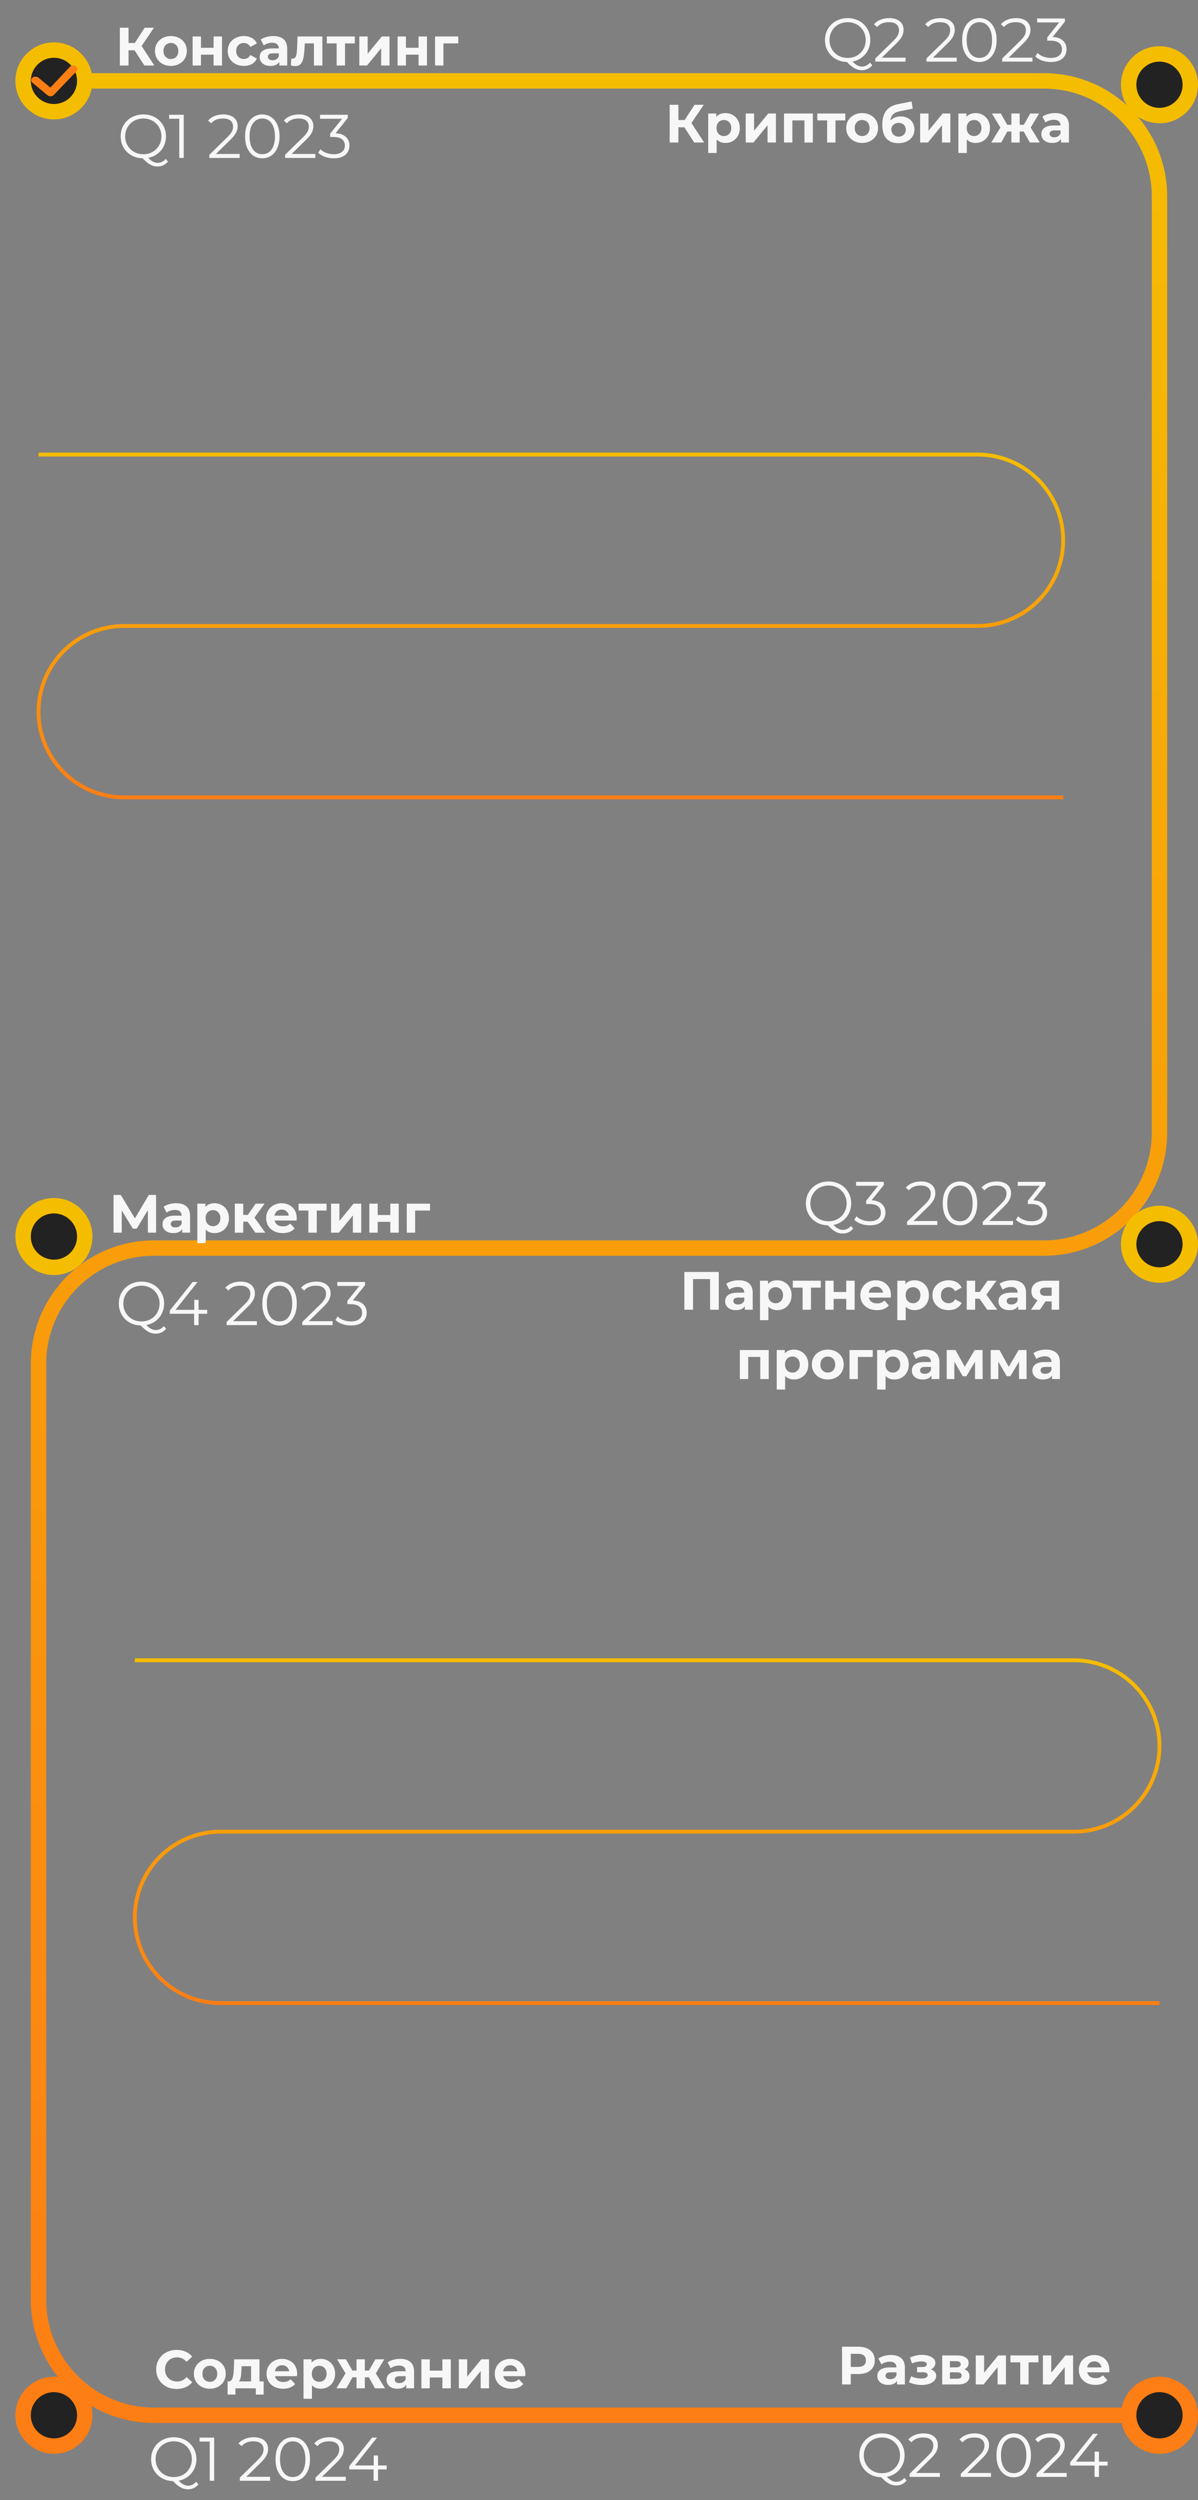 <svg width="311" height="649" viewBox="0 0 311 649" fill="none" xmlns="http://www.w3.org/2000/svg">
<rect x="0" y="0" width="311" height="649" fill="#808080" stroke="none"/>
<path d="M10 21H271C287.569 21 301 34.431 301 51V294C301 310.569 287.569 324 271 324H40C23.431 324 10 337.431 10 354V597C10 613.569 23.431 627 40 627H301" stroke="url(#paint0_linear_963_2717)" stroke-width="4"/>
<path d="M10 118H253.75C266.038 118 276 127.962 276 140.25V140.25C276 152.538 266.038 162.5 253.75 162.5H32.25C19.962 162.5 10 172.462 10 184.75V184.75C10 197.038 19.962 207 32.25 207H276" stroke="url(#paint1_linear_963_2717)"/>
<path d="M35 431H278.75C291.038 431 301 440.962 301 453.25V453.25C301 465.538 291.038 475.5 278.75 475.5H57.25C44.962 475.5 35 485.462 35 497.75V497.75C35 510.038 44.962 520 57.25 520H301" stroke="url(#paint2_linear_963_2717)"/>
<path d="M180.218 37L177.166 32.282L179 31.176L182.794 37H180.218ZM173.848 37V27.2H176.102V37H173.848ZM175.444 33.052V31.162H178.86V33.052H175.444ZM179.21 32.352L177.124 32.1L180.302 27.2H182.696L179.21 32.352ZM188.304 37.112C187.67 37.112 187.114 36.972 186.638 36.692C186.162 36.412 185.789 35.987 185.518 35.418C185.257 34.839 185.126 34.111 185.126 33.234C185.126 32.347 185.252 31.619 185.504 31.05C185.756 30.481 186.12 30.056 186.596 29.776C187.072 29.496 187.642 29.356 188.304 29.356C189.014 29.356 189.648 29.519 190.208 29.846C190.778 30.163 191.226 30.611 191.552 31.19C191.888 31.769 192.056 32.45 192.056 33.234C192.056 34.027 191.888 34.713 191.552 35.292C191.226 35.871 190.778 36.319 190.208 36.636C189.648 36.953 189.014 37.112 188.304 37.112ZM183.852 39.716V29.468H185.938V31.008L185.896 33.248L186.036 35.474V39.716H183.852ZM187.926 35.32C188.29 35.32 188.612 35.236 188.892 35.068C189.182 34.9 189.41 34.662 189.578 34.354C189.756 34.037 189.844 33.663 189.844 33.234C189.844 32.795 189.756 32.422 189.578 32.114C189.41 31.806 189.182 31.568 188.892 31.4C188.612 31.232 188.29 31.148 187.926 31.148C187.562 31.148 187.236 31.232 186.946 31.4C186.657 31.568 186.428 31.806 186.26 32.114C186.092 32.422 186.008 32.795 186.008 33.234C186.008 33.663 186.092 34.037 186.26 34.354C186.428 34.662 186.657 34.9 186.946 35.068C187.236 35.236 187.562 35.32 187.926 35.32ZM193.587 37V29.468H195.757V33.948L199.425 29.468H201.427V37H199.257V32.52L195.603 37H193.587ZM203.527 37V29.468H211.017V37H208.833V30.77L209.323 31.26H205.207L205.697 30.77V37H203.527ZM214.721 37V30.756L215.211 31.26H212.173V29.468H219.439V31.26H216.401L216.891 30.756V37H214.721ZM223.816 37.112C223.014 37.112 222.3 36.944 221.674 36.608C221.058 36.272 220.568 35.815 220.204 35.236C219.85 34.648 219.672 33.981 219.672 33.234C219.672 32.478 219.85 31.811 220.204 31.232C220.568 30.644 221.058 30.187 221.674 29.86C222.3 29.524 223.014 29.356 223.816 29.356C224.61 29.356 225.319 29.524 225.944 29.86C226.57 30.187 227.06 30.639 227.414 31.218C227.769 31.797 227.946 32.469 227.946 33.234C227.946 33.981 227.769 34.648 227.414 35.236C227.06 35.815 226.57 36.272 225.944 36.608C225.319 36.944 224.61 37.112 223.816 37.112ZM223.816 35.32C224.18 35.32 224.507 35.236 224.796 35.068C225.086 34.9 225.314 34.662 225.482 34.354C225.65 34.037 225.734 33.663 225.734 33.234C225.734 32.795 225.65 32.422 225.482 32.114C225.314 31.806 225.086 31.568 224.796 31.4C224.507 31.232 224.18 31.148 223.816 31.148C223.452 31.148 223.126 31.232 222.836 31.4C222.547 31.568 222.314 31.806 222.136 32.114C221.968 32.422 221.884 32.795 221.884 33.234C221.884 33.663 221.968 34.037 222.136 34.354C222.314 34.662 222.547 34.9 222.836 35.068C223.126 35.236 223.452 35.32 223.816 35.32ZM233.186 37.168C232.57 37.168 232.01 37.079 231.506 36.902C231.002 36.715 230.564 36.431 230.19 36.048C229.826 35.656 229.542 35.157 229.336 34.55C229.14 33.943 229.042 33.22 229.042 32.38C229.042 31.783 229.094 31.237 229.196 30.742C229.299 30.247 229.453 29.799 229.658 29.398C229.864 28.987 230.125 28.628 230.442 28.32C230.769 28.003 231.147 27.741 231.576 27.536C232.015 27.321 232.51 27.158 233.06 27.046L236.644 26.332L236.938 28.208L233.774 28.838C233.588 28.875 233.373 28.927 233.13 28.992C232.897 29.048 232.659 29.137 232.416 29.258C232.183 29.379 231.964 29.552 231.758 29.776C231.562 29.991 231.404 30.275 231.282 30.63C231.161 30.975 231.1 31.405 231.1 31.918C231.1 32.077 231.105 32.198 231.114 32.282C231.133 32.366 231.147 32.455 231.156 32.548C231.175 32.641 231.184 32.786 231.184 32.982L230.484 32.296C230.69 31.857 230.951 31.484 231.268 31.176C231.595 30.868 231.968 30.635 232.388 30.476C232.818 30.308 233.294 30.224 233.816 30.224C234.526 30.224 235.146 30.369 235.678 30.658C236.22 30.938 236.64 31.335 236.938 31.848C237.237 32.361 237.386 32.945 237.386 33.598C237.386 34.307 237.209 34.933 236.854 35.474C236.5 36.006 236.005 36.421 235.37 36.72C234.745 37.019 234.017 37.168 233.186 37.168ZM233.298 35.474C233.662 35.474 233.984 35.395 234.264 35.236C234.544 35.068 234.759 34.849 234.908 34.578C235.067 34.298 235.146 33.985 235.146 33.64C235.146 33.304 235.067 33.005 234.908 32.744C234.759 32.483 234.544 32.277 234.264 32.128C233.984 31.979 233.658 31.904 233.284 31.904C232.92 31.904 232.594 31.979 232.304 32.128C232.015 32.268 231.791 32.464 231.632 32.716C231.474 32.968 231.394 33.262 231.394 33.598C231.394 33.943 231.474 34.261 231.632 34.55C231.8 34.83 232.024 35.054 232.304 35.222C232.594 35.39 232.925 35.474 233.298 35.474ZM238.868 37V29.468H241.038V33.948L244.706 29.468H246.708V37H244.538V32.52L240.884 37H238.868ZM253.246 37.112C252.611 37.112 252.056 36.972 251.58 36.692C251.104 36.412 250.73 35.987 250.46 35.418C250.198 34.839 250.068 34.111 250.068 33.234C250.068 32.347 250.194 31.619 250.446 31.05C250.698 30.481 251.062 30.056 251.538 29.776C252.014 29.496 252.583 29.356 253.246 29.356C253.955 29.356 254.59 29.519 255.15 29.846C255.719 30.163 256.167 30.611 256.494 31.19C256.83 31.769 256.998 32.45 256.998 33.234C256.998 34.027 256.83 34.713 256.494 35.292C256.167 35.871 255.719 36.319 255.15 36.636C254.59 36.953 253.955 37.112 253.246 37.112ZM248.794 39.716V29.468H250.88V31.008L250.838 33.248L250.978 35.474V39.716H248.794ZM252.868 35.32C253.232 35.32 253.554 35.236 253.834 35.068C254.123 34.9 254.352 34.662 254.52 34.354C254.697 34.037 254.786 33.663 254.786 33.234C254.786 32.795 254.697 32.422 254.52 32.114C254.352 31.806 254.123 31.568 253.834 31.4C253.554 31.232 253.232 31.148 252.868 31.148C252.504 31.148 252.177 31.232 251.888 31.4C251.598 31.568 251.37 31.806 251.202 32.114C251.034 32.422 250.95 32.795 250.95 33.234C250.95 33.663 251.034 34.037 251.202 34.354C251.37 34.662 251.598 34.9 251.888 35.068C252.177 35.236 252.504 35.32 252.868 35.32ZM267.354 37L265.352 33.43L267.116 32.38L269.944 37H267.354ZM264.064 34.144V32.394H266.682V34.144H264.064ZM267.34 33.486L265.282 33.262L267.452 29.468H269.762L267.34 33.486ZM259.906 37H257.33L260.144 32.38L261.908 33.43L259.906 37ZM264.708 37H262.552V29.468H264.708V37ZM263.196 34.144H260.592V32.394H263.196V34.144ZM259.92 33.486L257.498 29.468H259.808L261.964 33.262L259.92 33.486ZM275.451 37V35.53L275.311 35.208V32.576C275.311 32.109 275.166 31.745 274.877 31.484C274.597 31.223 274.163 31.092 273.575 31.092C273.173 31.092 272.777 31.157 272.385 31.288C272.002 31.409 271.675 31.577 271.405 31.792L270.621 30.266C271.031 29.977 271.526 29.753 272.105 29.594C272.683 29.435 273.271 29.356 273.869 29.356C275.017 29.356 275.908 29.627 276.543 30.168C277.177 30.709 277.495 31.554 277.495 32.702V37H275.451ZM273.155 37.112C272.567 37.112 272.063 37.014 271.643 36.818C271.223 36.613 270.901 36.337 270.677 35.992C270.453 35.647 270.341 35.259 270.341 34.83C270.341 34.382 270.448 33.99 270.663 33.654C270.887 33.318 271.237 33.057 271.713 32.87C272.189 32.674 272.809 32.576 273.575 32.576H275.577V33.85H273.813C273.299 33.85 272.945 33.934 272.749 34.102C272.562 34.27 272.469 34.48 272.469 34.732C272.469 35.012 272.576 35.236 272.791 35.404C273.015 35.563 273.318 35.642 273.701 35.642C274.065 35.642 274.391 35.558 274.681 35.39C274.97 35.213 275.18 34.956 275.311 34.62L275.647 35.628C275.488 36.113 275.199 36.482 274.779 36.734C274.359 36.986 273.817 37.112 273.155 37.112Z" fill="#F7F7F7"/>
<path d="M220.056 16.096C219.213 16.096 218.429 15.957 217.704 15.68C216.989 15.392 216.365 14.992 215.832 14.48C215.309 13.957 214.899 13.355 214.6 12.672C214.312 11.979 214.168 11.221 214.168 10.4C214.168 9.579 214.312 8.827 214.6 8.144C214.899 7.451 215.309 6.848 215.832 6.336C216.365 5.813 216.989 5.413 217.704 5.136C218.419 4.848 219.203 4.704 220.056 4.704C220.899 4.704 221.677 4.848 222.392 5.136C223.107 5.413 223.725 5.808 224.248 6.32C224.781 6.832 225.192 7.435 225.48 8.128C225.779 8.821 225.928 9.579 225.928 10.4C225.928 11.221 225.779 11.979 225.48 12.672C225.192 13.365 224.781 13.968 224.248 14.48C223.725 14.992 223.107 15.392 222.392 15.68C221.677 15.957 220.899 16.096 220.056 16.096ZM223.72 18.224C223.379 18.224 223.048 18.181 222.728 18.096C222.408 18.011 222.083 17.872 221.752 17.68C221.432 17.499 221.101 17.259 220.76 16.96C220.419 16.661 220.045 16.299 219.64 15.872L220.936 15.552C221.267 15.947 221.587 16.272 221.896 16.528C222.216 16.784 222.525 16.971 222.824 17.088C223.133 17.216 223.437 17.28 223.736 17.28C224.568 17.28 225.277 16.939 225.864 16.256L226.44 16.944C225.736 17.797 224.829 18.224 223.72 18.224ZM220.056 15.04C220.728 15.04 221.347 14.928 221.912 14.704C222.488 14.469 222.984 14.139 223.4 13.712C223.827 13.285 224.157 12.795 224.392 12.24C224.627 11.675 224.744 11.061 224.744 10.4C224.744 9.728 224.627 9.115 224.392 8.56C224.157 7.995 223.827 7.504 223.4 7.088C222.984 6.661 222.488 6.336 221.912 6.112C221.347 5.877 220.728 5.76 220.056 5.76C219.384 5.76 218.76 5.877 218.184 6.112C217.608 6.336 217.107 6.661 216.68 7.088C216.264 7.504 215.933 7.995 215.688 8.56C215.453 9.115 215.336 9.728 215.336 10.4C215.336 11.061 215.453 11.675 215.688 12.24C215.933 12.795 216.264 13.285 216.68 13.712C217.107 14.139 217.608 14.469 218.184 14.704C218.76 14.928 219.384 15.04 220.056 15.04ZM227.226 16V15.184L231.882 10.624C232.308 10.208 232.628 9.845 232.842 9.536C233.055 9.216 233.199 8.917 233.274 8.64C233.348 8.363 233.386 8.101 233.386 7.856C233.386 7.205 233.162 6.693 232.714 6.32C232.276 5.947 231.626 5.76 230.762 5.76C230.1 5.76 229.514 5.861 229.002 6.064C228.5 6.267 228.068 6.581 227.706 7.008L226.89 6.304C227.327 5.792 227.887 5.397 228.57 5.12C229.252 4.843 230.015 4.704 230.858 4.704C231.615 4.704 232.271 4.827 232.826 5.072C233.38 5.307 233.807 5.653 234.106 6.112C234.415 6.571 234.57 7.109 234.57 7.728C234.57 8.091 234.516 8.448 234.41 8.8C234.314 9.152 234.132 9.525 233.866 9.92C233.61 10.304 233.231 10.741 232.73 11.232L228.458 15.424L228.138 14.976H235.082V16H227.226ZM240.507 16V15.184L245.163 10.624C245.589 10.208 245.909 9.845 246.123 9.536C246.336 9.216 246.48 8.917 246.555 8.64C246.629 8.363 246.667 8.101 246.667 7.856C246.667 7.205 246.443 6.693 245.995 6.32C245.557 5.947 244.907 5.76 244.043 5.76C243.381 5.76 242.795 5.861 242.283 6.064C241.781 6.267 241.349 6.581 240.987 7.008L240.171 6.304C240.608 5.792 241.168 5.397 241.851 5.12C242.533 4.843 243.296 4.704 244.139 4.704C244.896 4.704 245.552 4.827 246.107 5.072C246.661 5.307 247.088 5.653 247.387 6.112C247.696 6.571 247.851 7.109 247.851 7.728C247.851 8.091 247.797 8.448 247.691 8.8C247.595 9.152 247.413 9.525 247.147 9.92C246.891 10.304 246.512 10.741 246.011 11.232L241.739 15.424L241.419 14.976H248.363V16H240.507ZM254.241 16.096C253.377 16.096 252.609 15.872 251.937 15.424C251.265 14.965 250.737 14.315 250.353 13.472C249.969 12.619 249.777 11.595 249.777 10.4C249.777 9.205 249.969 8.187 250.353 7.344C250.737 6.491 251.265 5.84 251.937 5.392C252.609 4.933 253.377 4.704 254.241 4.704C255.105 4.704 255.873 4.933 256.545 5.392C257.217 5.84 257.745 6.491 258.129 7.344C258.524 8.187 258.721 9.205 258.721 10.4C258.721 11.595 258.524 12.619 258.129 13.472C257.745 14.315 257.217 14.965 256.545 15.424C255.873 15.872 255.105 16.096 254.241 16.096ZM254.241 15.04C254.903 15.04 255.479 14.864 255.969 14.512C256.46 14.149 256.844 13.627 257.121 12.944C257.399 12.251 257.537 11.403 257.537 10.4C257.537 9.397 257.399 8.555 257.121 7.872C256.844 7.179 256.46 6.656 255.969 6.304C255.479 5.941 254.903 5.76 254.241 5.76C253.601 5.76 253.031 5.941 252.529 6.304C252.028 6.656 251.639 7.179 251.361 7.872C251.084 8.555 250.945 9.397 250.945 10.4C250.945 11.403 251.084 12.251 251.361 12.944C251.639 13.627 252.028 14.149 252.529 14.512C253.031 14.864 253.601 15.04 254.241 15.04ZM260.163 16V15.184L264.819 10.624C265.246 10.208 265.566 9.845 265.779 9.536C265.992 9.216 266.136 8.917 266.211 8.64C266.286 8.363 266.323 8.101 266.323 7.856C266.323 7.205 266.099 6.693 265.651 6.32C265.214 5.947 264.563 5.76 263.699 5.76C263.038 5.76 262.451 5.861 261.939 6.064C261.438 6.267 261.006 6.581 260.643 7.008L259.827 6.304C260.264 5.792 260.824 5.397 261.507 5.12C262.19 4.843 262.952 4.704 263.795 4.704C264.552 4.704 265.208 4.827 265.763 5.072C266.318 5.307 266.744 5.653 267.043 6.112C267.352 6.571 267.507 7.109 267.507 7.728C267.507 8.091 267.454 8.448 267.347 8.8C267.251 9.152 267.07 9.525 266.803 9.92C266.547 10.304 266.168 10.741 265.667 11.232L261.395 15.424L261.075 14.976H268.019V16H260.163ZM272.809 16.096C271.998 16.096 271.23 15.968 270.505 15.712C269.79 15.445 269.214 15.093 268.777 14.656L269.337 13.744C269.699 14.117 270.185 14.427 270.793 14.672C271.411 14.917 272.083 15.04 272.809 15.04C273.737 15.04 274.446 14.837 274.937 14.432C275.438 14.027 275.689 13.483 275.689 12.8C275.689 12.117 275.443 11.573 274.953 11.168C274.473 10.763 273.71 10.56 272.665 10.56H271.865V9.712L275.321 5.376L275.481 5.824H269.241V4.8H276.441V5.616L272.985 9.952L272.425 9.584H272.857C274.201 9.584 275.203 9.883 275.865 10.48C276.537 11.077 276.873 11.845 276.873 12.784C276.873 13.413 276.723 13.979 276.425 14.48C276.126 14.981 275.673 15.376 275.065 15.664C274.467 15.952 273.715 16.096 272.809 16.096Z" fill="#F7F7F7"/>
<circle cx="301" cy="22" r="8" fill="#222222" stroke="#F5BD00" stroke-width="4"/>
<path d="M177.659 340V330.2H186.591V340H184.337V331.53L184.855 332.048H179.395L179.913 331.53V340H177.659ZM193.361 340V338.53L193.221 338.208V335.576C193.221 335.109 193.076 334.745 192.787 334.484C192.507 334.223 192.073 334.092 191.485 334.092C191.083 334.092 190.687 334.157 190.295 334.288C189.912 334.409 189.585 334.577 189.315 334.792L188.531 333.266C188.941 332.977 189.436 332.753 190.015 332.594C190.593 332.435 191.181 332.356 191.779 332.356C192.927 332.356 193.818 332.627 194.453 333.168C195.087 333.709 195.405 334.554 195.405 335.702V340H193.361ZM191.065 340.112C190.477 340.112 189.973 340.014 189.553 339.818C189.133 339.613 188.811 339.337 188.587 338.992C188.363 338.647 188.251 338.259 188.251 337.83C188.251 337.382 188.358 336.99 188.573 336.654C188.797 336.318 189.147 336.057 189.623 335.87C190.099 335.674 190.719 335.576 191.485 335.576H193.487V336.85H191.723C191.209 336.85 190.855 336.934 190.659 337.102C190.472 337.27 190.379 337.48 190.379 337.732C190.379 338.012 190.486 338.236 190.701 338.404C190.925 338.563 191.228 338.642 191.611 338.642C191.975 338.642 192.301 338.558 192.591 338.39C192.88 338.213 193.09 337.956 193.221 337.62L193.557 338.628C193.398 339.113 193.109 339.482 192.689 339.734C192.269 339.986 191.727 340.112 191.065 340.112ZM201.74 340.112C201.105 340.112 200.55 339.972 200.074 339.692C199.598 339.412 199.225 338.987 198.954 338.418C198.693 337.839 198.562 337.111 198.562 336.234C198.562 335.347 198.688 334.619 198.94 334.05C199.192 333.481 199.556 333.056 200.032 332.776C200.508 332.496 201.077 332.356 201.74 332.356C202.449 332.356 203.084 332.519 203.644 332.846C204.213 333.163 204.661 333.611 204.988 334.19C205.324 334.769 205.492 335.45 205.492 336.234C205.492 337.027 205.324 337.713 204.988 338.292C204.661 338.871 204.213 339.319 203.644 339.636C203.084 339.953 202.449 340.112 201.74 340.112ZM197.288 342.716V332.468H199.374V334.008L199.332 336.248L199.472 338.474V342.716H197.288ZM201.362 338.32C201.726 338.32 202.048 338.236 202.328 338.068C202.617 337.9 202.846 337.662 203.014 337.354C203.191 337.037 203.28 336.663 203.28 336.234C203.28 335.795 203.191 335.422 203.014 335.114C202.846 334.806 202.617 334.568 202.328 334.4C202.048 334.232 201.726 334.148 201.362 334.148C200.998 334.148 200.671 334.232 200.382 334.4C200.093 334.568 199.864 334.806 199.696 335.114C199.528 335.422 199.444 335.795 199.444 336.234C199.444 336.663 199.528 337.037 199.696 337.354C199.864 337.662 200.093 337.9 200.382 338.068C200.671 338.236 200.998 338.32 201.362 338.32ZM208.359 340V333.756L208.849 334.26H205.811V332.468H213.077V334.26H210.039L210.529 333.756V340H208.359ZM214.241 340V332.468H216.411V335.408H219.687V332.468H221.871V340H219.687V337.186H216.411V340H214.241ZM227.644 340.112C226.785 340.112 226.029 339.944 225.376 339.608C224.732 339.272 224.233 338.815 223.878 338.236C223.523 337.648 223.346 336.981 223.346 336.234C223.346 335.478 223.519 334.811 223.864 334.232C224.219 333.644 224.699 333.187 225.306 332.86C225.913 332.524 226.599 332.356 227.364 332.356C228.101 332.356 228.764 332.515 229.352 332.832C229.949 333.14 230.421 333.588 230.766 334.176C231.111 334.755 231.284 335.45 231.284 336.262C231.284 336.346 231.279 336.444 231.27 336.556C231.261 336.659 231.251 336.757 231.242 336.85H225.124V335.576H230.094L229.254 335.954C229.254 335.562 229.175 335.221 229.016 334.932C228.857 334.643 228.638 334.419 228.358 334.26C228.078 334.092 227.751 334.008 227.378 334.008C227.005 334.008 226.673 334.092 226.384 334.26C226.104 334.419 225.885 334.647 225.726 334.946C225.567 335.235 225.488 335.581 225.488 335.982V336.318C225.488 336.729 225.577 337.093 225.754 337.41C225.941 337.718 226.197 337.956 226.524 338.124C226.86 338.283 227.252 338.362 227.7 338.362C228.101 338.362 228.451 338.301 228.75 338.18C229.058 338.059 229.338 337.877 229.59 337.634L230.752 338.894C230.407 339.286 229.973 339.589 229.45 339.804C228.927 340.009 228.325 340.112 227.644 340.112ZM237.396 340.112C236.762 340.112 236.206 339.972 235.73 339.692C235.254 339.412 234.881 338.987 234.61 338.418C234.349 337.839 234.218 337.111 234.218 336.234C234.218 335.347 234.344 334.619 234.596 334.05C234.848 333.481 235.212 333.056 235.688 332.776C236.164 332.496 236.734 332.356 237.396 332.356C238.106 332.356 238.74 332.519 239.3 332.846C239.87 333.163 240.318 333.611 240.644 334.19C240.98 334.769 241.148 335.45 241.148 336.234C241.148 337.027 240.98 337.713 240.644 338.292C240.318 338.871 239.87 339.319 239.3 339.636C238.74 339.953 238.106 340.112 237.396 340.112ZM232.944 342.716V332.468H235.03V334.008L234.988 336.248L235.128 338.474V342.716H232.944ZM237.018 338.32C237.382 338.32 237.704 338.236 237.984 338.068C238.274 337.9 238.502 337.662 238.67 337.354C238.848 337.037 238.936 336.663 238.936 336.234C238.936 335.795 238.848 335.422 238.67 335.114C238.502 334.806 238.274 334.568 237.984 334.4C237.704 334.232 237.382 334.148 237.018 334.148C236.654 334.148 236.328 334.232 236.038 334.4C235.749 334.568 235.52 334.806 235.352 335.114C235.184 335.422 235.1 335.795 235.1 336.234C235.1 336.663 235.184 337.037 235.352 337.354C235.52 337.662 235.749 337.9 236.038 338.068C236.328 338.236 236.654 338.32 237.018 338.32ZM246.263 340.112C245.451 340.112 244.728 339.949 244.093 339.622C243.458 339.286 242.959 338.824 242.595 338.236C242.24 337.648 242.063 336.981 242.063 336.234C242.063 335.478 242.24 334.811 242.595 334.232C242.959 333.644 243.458 333.187 244.093 332.86C244.728 332.524 245.451 332.356 246.263 332.356C247.056 332.356 247.747 332.524 248.335 332.86C248.923 333.187 249.357 333.658 249.637 334.274L247.943 335.184C247.747 334.829 247.5 334.568 247.201 334.4C246.912 334.232 246.594 334.148 246.249 334.148C245.876 334.148 245.54 334.232 245.241 334.4C244.942 334.568 244.704 334.806 244.527 335.114C244.359 335.422 244.275 335.795 244.275 336.234C244.275 336.673 244.359 337.046 244.527 337.354C244.704 337.662 244.942 337.9 245.241 338.068C245.54 338.236 245.876 338.32 246.249 338.32C246.594 338.32 246.912 338.241 247.201 338.082C247.5 337.914 247.747 337.648 247.943 337.284L249.637 338.208C249.357 338.815 248.923 339.286 248.335 339.622C247.747 339.949 247.056 340.112 246.263 340.112ZM256.298 340L253.778 336.43L255.556 335.38L258.874 340H256.298ZM250.964 340V332.468H253.148V340H250.964ZM252.504 337.144V335.394H255.136V337.144H252.504ZM255.766 336.486L253.722 336.262L256.368 332.468H258.692L255.766 336.486ZM264.318 340V338.53L264.178 338.208V335.576C264.178 335.109 264.033 334.745 263.744 334.484C263.464 334.223 263.03 334.092 262.442 334.092C262.04 334.092 261.644 334.157 261.252 334.288C260.869 334.409 260.542 334.577 260.272 334.792L259.488 333.266C259.898 332.977 260.393 332.753 260.972 332.594C261.55 332.435 262.138 332.356 262.736 332.356C263.884 332.356 264.775 332.627 265.41 333.168C266.044 333.709 266.362 334.554 266.362 335.702V340H264.318ZM262.022 340.112C261.434 340.112 260.93 340.014 260.51 339.818C260.09 339.613 259.768 339.337 259.544 338.992C259.32 338.647 259.208 338.259 259.208 337.83C259.208 337.382 259.315 336.99 259.53 336.654C259.754 336.318 260.104 336.057 260.58 335.87C261.056 335.674 261.676 335.576 262.442 335.576H264.444V336.85H262.68C262.166 336.85 261.812 336.934 261.616 337.102C261.429 337.27 261.336 337.48 261.336 337.732C261.336 338.012 261.443 338.236 261.658 338.404C261.882 338.563 262.185 338.642 262.568 338.642C262.932 338.642 263.258 338.558 263.548 338.39C263.837 338.213 264.047 337.956 264.178 337.62L264.514 338.628C264.355 339.113 264.066 339.482 263.646 339.734C263.226 339.986 262.684 340.112 262.022 340.112ZM273.005 340V337.494L273.313 337.844H271.227C270.144 337.844 269.295 337.62 268.679 337.172C268.063 336.724 267.755 336.08 267.755 335.24C267.755 334.344 268.077 333.658 268.721 333.182C269.374 332.706 270.252 332.468 271.353 332.468H274.951V340H273.005ZM267.643 340L269.645 337.13H271.871L269.967 340H267.643ZM273.005 336.822V333.686L273.313 334.246H271.395C270.947 334.246 270.597 334.33 270.345 334.498C270.102 334.666 269.981 334.937 269.981 335.31C269.981 336.029 270.443 336.388 271.367 336.388H273.313L273.005 336.822ZM192.066 358V350.468H199.556V358H197.372V351.77L197.862 352.26H193.746L194.236 351.77V358H192.066ZM206.088 358.112C205.453 358.112 204.898 357.972 204.422 357.692C203.946 357.412 203.572 356.987 203.302 356.418C203.04 355.839 202.91 355.111 202.91 354.234C202.91 353.347 203.036 352.619 203.288 352.05C203.54 351.481 203.904 351.056 204.38 350.776C204.856 350.496 205.425 350.356 206.088 350.356C206.797 350.356 207.432 350.519 207.992 350.846C208.561 351.163 209.009 351.611 209.336 352.19C209.672 352.769 209.84 353.45 209.84 354.234C209.84 355.027 209.672 355.713 209.336 356.292C209.009 356.871 208.561 357.319 207.992 357.636C207.432 357.953 206.797 358.112 206.088 358.112ZM201.636 360.716V350.468H203.722V352.008L203.68 354.248L203.82 356.474V360.716H201.636ZM205.71 356.32C206.074 356.32 206.396 356.236 206.676 356.068C206.965 355.9 207.194 355.662 207.362 355.354C207.539 355.037 207.628 354.663 207.628 354.234C207.628 353.795 207.539 353.422 207.362 353.114C207.194 352.806 206.965 352.568 206.676 352.4C206.396 352.232 206.074 352.148 205.71 352.148C205.346 352.148 205.019 352.232 204.73 352.4C204.44 352.568 204.212 352.806 204.044 353.114C203.876 353.422 203.792 353.795 203.792 354.234C203.792 354.663 203.876 355.037 204.044 355.354C204.212 355.662 204.44 355.9 204.73 356.068C205.019 356.236 205.346 356.32 205.71 356.32ZM214.898 358.112C214.096 358.112 213.382 357.944 212.756 357.608C212.14 357.272 211.65 356.815 211.286 356.236C210.932 355.648 210.754 354.981 210.754 354.234C210.754 353.478 210.932 352.811 211.286 352.232C211.65 351.644 212.14 351.187 212.756 350.86C213.382 350.524 214.096 350.356 214.898 350.356C215.692 350.356 216.401 350.524 217.026 350.86C217.652 351.187 218.142 351.639 218.496 352.218C218.851 352.797 219.028 353.469 219.028 354.234C219.028 354.981 218.851 355.648 218.496 356.236C218.142 356.815 217.652 357.272 217.026 357.608C216.401 357.944 215.692 358.112 214.898 358.112ZM214.898 356.32C215.262 356.32 215.589 356.236 215.878 356.068C216.168 355.9 216.396 355.662 216.564 355.354C216.732 355.037 216.816 354.663 216.816 354.234C216.816 353.795 216.732 353.422 216.564 353.114C216.396 352.806 216.168 352.568 215.878 352.4C215.589 352.232 215.262 352.148 214.898 352.148C214.534 352.148 214.208 352.232 213.918 352.4C213.629 352.568 213.396 352.806 213.218 353.114C213.05 353.422 212.966 353.795 212.966 354.234C212.966 354.663 213.05 355.037 213.218 355.354C213.396 355.662 213.629 355.9 213.918 356.068C214.208 356.236 214.534 356.32 214.898 356.32ZM220.53 358V350.468H226.564V352.26H222.21L222.7 351.784V358H220.53ZM232.16 358.112C231.525 358.112 230.97 357.972 230.494 357.692C230.018 357.412 229.645 356.987 229.374 356.418C229.113 355.839 228.982 355.111 228.982 354.234C228.982 353.347 229.108 352.619 229.36 352.05C229.612 351.481 229.976 351.056 230.452 350.776C230.928 350.496 231.497 350.356 232.16 350.356C232.869 350.356 233.504 350.519 234.064 350.846C234.633 351.163 235.081 351.611 235.408 352.19C235.744 352.769 235.912 353.45 235.912 354.234C235.912 355.027 235.744 355.713 235.408 356.292C235.081 356.871 234.633 357.319 234.064 357.636C233.504 357.953 232.869 358.112 232.16 358.112ZM227.708 360.716V350.468H229.794V352.008L229.752 354.248L229.892 356.474V360.716H227.708ZM231.782 356.32C232.146 356.32 232.468 356.236 232.748 356.068C233.037 355.9 233.266 355.662 233.434 355.354C233.611 355.037 233.7 354.663 233.7 354.234C233.7 353.795 233.611 353.422 233.434 353.114C233.266 352.806 233.037 352.568 232.748 352.4C232.468 352.232 232.146 352.148 231.782 352.148C231.418 352.148 231.091 352.232 230.802 352.4C230.513 352.568 230.284 352.806 230.116 353.114C229.948 353.422 229.864 353.795 229.864 354.234C229.864 354.663 229.948 355.037 230.116 355.354C230.284 355.662 230.513 355.9 230.802 356.068C231.091 356.236 231.418 356.32 231.782 356.32ZM241.828 358V356.53L241.688 356.208V353.576C241.688 353.109 241.543 352.745 241.254 352.484C240.974 352.223 240.54 352.092 239.952 352.092C239.55 352.092 239.154 352.157 238.762 352.288C238.379 352.409 238.052 352.577 237.782 352.792L236.998 351.266C237.408 350.977 237.903 350.753 238.482 350.594C239.06 350.435 239.648 350.356 240.246 350.356C241.394 350.356 242.285 350.627 242.92 351.168C243.554 351.709 243.872 352.554 243.872 353.702V358H241.828ZM239.532 358.112C238.944 358.112 238.44 358.014 238.02 357.818C237.6 357.613 237.278 357.337 237.054 356.992C236.83 356.647 236.718 356.259 236.718 355.83C236.718 355.382 236.825 354.99 237.04 354.654C237.264 354.318 237.614 354.057 238.09 353.87C238.566 353.674 239.186 353.576 239.952 353.576H241.954V354.85H240.19C239.676 354.85 239.322 354.934 239.126 355.102C238.939 355.27 238.846 355.48 238.846 355.732C238.846 356.012 238.953 356.236 239.168 356.404C239.392 356.563 239.695 356.642 240.078 356.642C240.442 356.642 240.768 356.558 241.058 356.39C241.347 356.213 241.557 355.956 241.688 355.62L242.024 356.628C241.865 357.113 241.576 357.482 241.156 357.734C240.736 357.986 240.194 358.112 239.532 358.112ZM245.769 358V350.468H248.051L250.893 355.62H249.983L253.021 350.468H255.065L255.093 358H253.119V352.708L253.455 352.932L250.865 357.272H249.941L247.337 352.778L247.743 352.68V358H245.769ZM257.185 358V350.468H259.467L262.309 355.62H261.399L264.437 350.468H266.481L266.509 358H264.535V352.708L264.871 352.932L262.281 357.272H261.357L258.753 352.778L259.159 352.68V358H257.185ZM273.109 358V356.53L272.969 356.208V353.576C272.969 353.109 272.824 352.745 272.535 352.484C272.255 352.223 271.821 352.092 271.233 352.092C270.831 352.092 270.435 352.157 270.043 352.288C269.66 352.409 269.333 352.577 269.063 352.792L268.279 351.266C268.689 350.977 269.184 350.753 269.763 350.594C270.341 350.435 270.929 350.356 271.527 350.356C272.675 350.356 273.566 350.627 274.201 351.168C274.835 351.709 275.153 352.554 275.153 353.702V358H273.109ZM270.813 358.112C270.225 358.112 269.721 358.014 269.301 357.818C268.881 357.613 268.559 357.337 268.335 356.992C268.111 356.647 267.999 356.259 267.999 355.83C267.999 355.382 268.106 354.99 268.321 354.654C268.545 354.318 268.895 354.057 269.371 353.87C269.847 353.674 270.467 353.576 271.233 353.576H273.235V354.85H271.471C270.957 354.85 270.603 354.934 270.407 355.102C270.22 355.27 270.127 355.48 270.127 355.732C270.127 356.012 270.234 356.236 270.449 356.404C270.673 356.563 270.976 356.642 271.359 356.642C271.723 356.642 272.049 356.558 272.339 356.39C272.628 356.213 272.838 355.956 272.969 355.62L273.305 356.628C273.146 357.113 272.857 357.482 272.437 357.734C272.017 357.986 271.475 358.112 270.813 358.112Z" fill="#F7F7F7"/>
<path d="M215.095 318.096C214.252 318.096 213.468 317.957 212.743 317.68C212.028 317.392 211.404 316.992 210.871 316.48C210.348 315.957 209.938 315.355 209.639 314.672C209.351 313.979 209.207 313.221 209.207 312.4C209.207 311.579 209.351 310.827 209.639 310.144C209.938 309.451 210.348 308.848 210.871 308.336C211.404 307.813 212.028 307.413 212.743 307.136C213.458 306.848 214.242 306.704 215.095 306.704C215.938 306.704 216.716 306.848 217.431 307.136C218.146 307.413 218.764 307.808 219.287 308.32C219.82 308.832 220.231 309.435 220.519 310.128C220.818 310.821 220.967 311.579 220.967 312.4C220.967 313.221 220.818 313.979 220.519 314.672C220.231 315.365 219.82 315.968 219.287 316.48C218.764 316.992 218.146 317.392 217.431 317.68C216.716 317.957 215.938 318.096 215.095 318.096ZM218.759 320.224C218.418 320.224 218.087 320.181 217.767 320.096C217.447 320.011 217.122 319.872 216.791 319.68C216.471 319.499 216.14 319.259 215.799 318.96C215.458 318.661 215.084 318.299 214.679 317.872L215.975 317.552C216.306 317.947 216.626 318.272 216.935 318.528C217.255 318.784 217.564 318.971 217.863 319.088C218.172 319.216 218.476 319.28 218.775 319.28C219.607 319.28 220.316 318.939 220.903 318.256L221.479 318.944C220.775 319.797 219.868 320.224 218.759 320.224ZM215.095 317.04C215.767 317.04 216.386 316.928 216.951 316.704C217.527 316.469 218.023 316.139 218.439 315.712C218.866 315.285 219.196 314.795 219.431 314.24C219.666 313.675 219.783 313.061 219.783 312.4C219.783 311.728 219.666 311.115 219.431 310.56C219.196 309.995 218.866 309.504 218.439 309.088C218.023 308.661 217.527 308.336 216.951 308.112C216.386 307.877 215.767 307.76 215.095 307.76C214.423 307.76 213.799 307.877 213.223 308.112C212.647 308.336 212.146 308.661 211.719 309.088C211.303 309.504 210.972 309.995 210.727 310.56C210.492 311.115 210.375 311.728 210.375 312.4C210.375 313.061 210.492 313.675 210.727 314.24C210.972 314.795 211.303 315.285 211.719 315.712C212.146 316.139 212.647 316.469 213.223 316.704C213.799 316.928 214.423 317.04 215.095 317.04ZM225.801 318.096C224.99 318.096 224.222 317.968 223.497 317.712C222.782 317.445 222.206 317.093 221.769 316.656L222.329 315.744C222.692 316.117 223.177 316.427 223.785 316.672C224.404 316.917 225.076 317.04 225.801 317.04C226.729 317.04 227.438 316.837 227.929 316.432C228.43 316.027 228.681 315.483 228.681 314.8C228.681 314.117 228.436 313.573 227.945 313.168C227.465 312.763 226.702 312.56 225.657 312.56H224.857V311.712L228.313 307.376L228.473 307.824H222.233V306.8H229.433V307.616L225.977 311.952L225.417 311.584H225.849C227.193 311.584 228.196 311.883 228.857 312.48C229.529 313.077 229.865 313.845 229.865 314.784C229.865 315.413 229.716 315.979 229.417 316.48C229.118 316.981 228.665 317.376 228.057 317.664C227.46 317.952 226.708 318.096 225.801 318.096ZM235.468 318V317.184L240.124 312.624C240.55 312.208 240.87 311.845 241.084 311.536C241.297 311.216 241.441 310.917 241.516 310.64C241.59 310.363 241.628 310.101 241.628 309.856C241.628 309.205 241.404 308.693 240.956 308.32C240.518 307.947 239.868 307.76 239.004 307.76C238.342 307.76 237.756 307.861 237.244 308.064C236.742 308.267 236.31 308.581 235.948 309.008L235.132 308.304C235.569 307.792 236.129 307.397 236.812 307.12C237.494 306.843 238.257 306.704 239.1 306.704C239.857 306.704 240.513 306.827 241.068 307.072C241.622 307.307 242.049 307.653 242.348 308.112C242.657 308.571 242.812 309.109 242.812 309.728C242.812 310.091 242.758 310.448 242.652 310.8C242.556 311.152 242.374 311.525 242.108 311.92C241.852 312.304 241.473 312.741 240.972 313.232L236.7 317.424L236.38 316.976H243.324V318H235.468ZM249.202 318.096C248.338 318.096 247.57 317.872 246.898 317.424C246.226 316.965 245.698 316.315 245.314 315.472C244.93 314.619 244.738 313.595 244.738 312.4C244.738 311.205 244.93 310.187 245.314 309.344C245.698 308.491 246.226 307.84 246.898 307.392C247.57 306.933 248.338 306.704 249.202 306.704C250.066 306.704 250.834 306.933 251.506 307.392C252.178 307.84 252.706 308.491 253.09 309.344C253.485 310.187 253.682 311.205 253.682 312.4C253.682 313.595 253.485 314.619 253.09 315.472C252.706 316.315 252.178 316.965 251.506 317.424C250.834 317.872 250.066 318.096 249.202 318.096ZM249.202 317.04C249.864 317.04 250.44 316.864 250.93 316.512C251.421 316.149 251.805 315.627 252.082 314.944C252.36 314.251 252.498 313.403 252.498 312.4C252.498 311.397 252.36 310.555 252.082 309.872C251.805 309.179 251.421 308.656 250.93 308.304C250.44 307.941 249.864 307.76 249.202 307.76C248.562 307.76 247.992 307.941 247.49 308.304C246.989 308.656 246.6 309.179 246.322 309.872C246.045 310.555 245.906 311.397 245.906 312.4C245.906 313.403 246.045 314.251 246.322 314.944C246.6 315.627 246.989 316.149 247.49 316.512C247.992 316.864 248.562 317.04 249.202 317.04ZM255.124 318V317.184L259.78 312.624C260.207 312.208 260.527 311.845 260.74 311.536C260.953 311.216 261.097 310.917 261.172 310.64C261.247 310.363 261.284 310.101 261.284 309.856C261.284 309.205 261.06 308.693 260.612 308.32C260.175 307.947 259.524 307.76 258.66 307.76C257.999 307.76 257.412 307.861 256.9 308.064C256.399 308.267 255.967 308.581 255.604 309.008L254.788 308.304C255.225 307.792 255.785 307.397 256.468 307.12C257.151 306.843 257.913 306.704 258.756 306.704C259.513 306.704 260.169 306.827 260.724 307.072C261.279 307.307 261.705 307.653 262.004 308.112C262.313 308.571 262.468 309.109 262.468 309.728C262.468 310.091 262.415 310.448 262.308 310.8C262.212 311.152 262.031 311.525 261.764 311.92C261.508 312.304 261.129 312.741 260.628 313.232L256.356 317.424L256.036 316.976H262.98V318H255.124ZM267.77 318.096C266.959 318.096 266.191 317.968 265.466 317.712C264.751 317.445 264.175 317.093 263.738 316.656L264.298 315.744C264.66 316.117 265.146 316.427 265.754 316.672C266.372 316.917 267.044 317.04 267.77 317.04C268.698 317.04 269.407 316.837 269.898 316.432C270.399 316.027 270.65 315.483 270.65 314.8C270.65 314.117 270.404 313.573 269.914 313.168C269.434 312.763 268.671 312.56 267.626 312.56H266.826V311.712L270.282 307.376L270.442 307.824H264.202V306.8H271.402V307.616L267.946 311.952L267.386 311.584H267.818C269.162 311.584 270.164 311.883 270.826 312.48C271.498 313.077 271.834 313.845 271.834 314.784C271.834 315.413 271.684 315.979 271.386 316.48C271.087 316.981 270.634 317.376 270.026 317.664C269.428 317.952 268.676 318.096 267.77 318.096Z" fill="#F7F7F7"/>
<circle cx="301" cy="323" r="8" fill="#222222" stroke="#F5BD00" stroke-width="4"/>
<path d="M29.478 320V310.2H31.354L35.526 317.116H34.532L38.634 310.2H40.51L40.524 320H38.396L38.382 313.462H38.788L35.498 318.964H34.49L31.13 313.462H31.606V320H29.478ZM47.298 320V318.53L47.158 318.208V315.576C47.158 315.109 47.014 314.745 46.724 314.484C46.444 314.223 46.01 314.092 45.422 314.092C45.021 314.092 44.624 314.157 44.232 314.288C43.85 314.409 43.523 314.577 43.252 314.792L42.468 313.266C42.879 312.977 43.374 312.753 43.952 312.594C44.531 312.435 45.119 312.356 45.716 312.356C46.864 312.356 47.756 312.627 48.39 313.168C49.025 313.709 49.342 314.554 49.342 315.702V320H47.298ZM45.002 320.112C44.414 320.112 43.91 320.014 43.49 319.818C43.07 319.613 42.748 319.337 42.524 318.992C42.3 318.647 42.188 318.259 42.188 317.83C42.188 317.382 42.296 316.99 42.51 316.654C42.734 316.318 43.084 316.057 43.56 315.87C44.036 315.674 44.657 315.576 45.422 315.576H47.424V316.85H45.66C45.147 316.85 44.792 316.934 44.596 317.102C44.41 317.27 44.316 317.48 44.316 317.732C44.316 318.012 44.424 318.236 44.638 318.404C44.862 318.563 45.166 318.642 45.548 318.642C45.912 318.642 46.239 318.558 46.528 318.39C46.818 318.213 47.028 317.956 47.158 317.62L47.494 318.628C47.336 319.113 47.046 319.482 46.626 319.734C46.206 319.986 45.665 320.112 45.002 320.112ZM55.678 320.112C55.043 320.112 54.487 319.972 54.011 319.692C53.535 319.412 53.162 318.987 52.892 318.418C52.63 317.839 52.499 317.111 52.499 316.234C52.499 315.347 52.626 314.619 52.877 314.05C53.13 313.481 53.493 313.056 53.969 312.776C54.446 312.496 55.015 312.356 55.678 312.356C56.387 312.356 57.022 312.519 57.581 312.846C58.151 313.163 58.599 313.611 58.925 314.19C59.261 314.769 59.429 315.45 59.429 316.234C59.429 317.027 59.261 317.713 58.925 318.292C58.599 318.871 58.151 319.319 57.581 319.636C57.022 319.953 56.387 320.112 55.678 320.112ZM51.225 322.716V312.468H53.312V314.008L53.27 316.248L53.41 318.474V322.716H51.225ZM55.3 318.32C55.663 318.32 55.986 318.236 56.266 318.068C56.555 317.9 56.783 317.662 56.952 317.354C57.129 317.037 57.218 316.663 57.218 316.234C57.218 315.795 57.129 315.422 56.952 315.114C56.783 314.806 56.555 314.568 56.266 314.4C55.986 314.232 55.663 314.148 55.3 314.148C54.935 314.148 54.609 314.232 54.319 314.4C54.03 314.568 53.801 314.806 53.633 315.114C53.465 315.422 53.382 315.795 53.382 316.234C53.382 316.663 53.465 317.037 53.633 317.354C53.801 317.662 54.03 317.9 54.319 318.068C54.609 318.236 54.935 318.32 55.3 318.32ZM66.294 320L63.774 316.43L65.552 315.38L68.87 320H66.294ZM60.96 320V312.468H63.144V320H60.96ZM62.5 317.144V315.394H65.132V317.144H62.5ZM65.762 316.486L63.718 316.262L66.364 312.468H68.688L65.762 316.486ZM73.392 320.112C72.534 320.112 71.778 319.944 71.124 319.608C70.48 319.272 69.981 318.815 69.626 318.236C69.272 317.648 69.094 316.981 69.094 316.234C69.094 315.478 69.267 314.811 69.612 314.232C69.967 313.644 70.448 313.187 71.054 312.86C71.661 312.524 72.347 312.356 73.112 312.356C73.85 312.356 74.512 312.515 75.1 312.832C75.698 313.14 76.169 313.588 76.514 314.176C76.859 314.755 77.032 315.45 77.032 316.262C77.032 316.346 77.028 316.444 77.018 316.556C77.009 316.659 76.999 316.757 76.99 316.85H70.872V315.576H75.842L75.002 315.954C75.002 315.562 74.923 315.221 74.764 314.932C74.606 314.643 74.386 314.419 74.106 314.26C73.826 314.092 73.499 314.008 73.126 314.008C72.753 314.008 72.421 314.092 72.132 314.26C71.852 314.419 71.633 314.647 71.474 314.946C71.316 315.235 71.236 315.581 71.236 315.982V316.318C71.236 316.729 71.325 317.093 71.502 317.41C71.689 317.718 71.945 317.956 72.272 318.124C72.608 318.283 73 318.362 73.448 318.362C73.85 318.362 74.2 318.301 74.498 318.18C74.806 318.059 75.086 317.877 75.338 317.634L76.5 318.894C76.155 319.286 75.721 319.589 75.198 319.804C74.675 320.009 74.073 320.112 73.392 320.112ZM80.056 320V313.756L80.546 314.26H77.508V312.468H84.775V314.26H81.737L82.227 313.756V320H80.056ZM85.939 320V312.468H88.109V316.948L91.777 312.468H93.779V320H91.609V315.52L87.955 320H85.939ZM95.878 320V312.468H98.048V315.408H101.324V312.468H103.508V320H101.324V317.186H98.048V320H95.878ZM105.599 320V312.468H111.633V314.26H107.279L107.769 313.784V320H105.599Z" fill="#F7F7F7"/>
<path d="M36.736 344.096C35.893 344.096 35.109 343.957 34.384 343.68C33.669 343.392 33.045 342.992 32.512 342.48C31.989 341.957 31.578 341.355 31.28 340.672C30.992 339.979 30.848 339.221 30.848 338.4C30.848 337.579 30.992 336.827 31.28 336.144C31.578 335.451 31.989 334.848 32.512 334.336C33.045 333.813 33.669 333.413 34.384 333.136C35.098 332.848 35.882 332.704 36.736 332.704C37.578 332.704 38.357 332.848 39.072 333.136C39.786 333.413 40.405 333.808 40.928 334.32C41.461 334.832 41.872 335.435 42.16 336.128C42.458 336.821 42.608 337.579 42.608 338.4C42.608 339.221 42.458 339.979 42.16 340.672C41.872 341.365 41.461 341.968 40.928 342.48C40.405 342.992 39.786 343.392 39.072 343.68C38.357 343.957 37.578 344.096 36.736 344.096ZM40.4 346.224C40.058 346.224 39.728 346.181 39.408 346.096C39.088 346.011 38.762 345.872 38.432 345.68C38.112 345.499 37.781 345.259 37.44 344.96C37.098 344.661 36.725 344.299 36.32 343.872L37.616 343.552C37.946 343.947 38.266 344.272 38.576 344.528C38.896 344.784 39.205 344.971 39.504 345.088C39.813 345.216 40.117 345.28 40.416 345.28C41.248 345.28 41.957 344.939 42.544 344.256L43.12 344.944C42.416 345.797 41.509 346.224 40.4 346.224ZM36.736 343.04C37.408 343.04 38.026 342.928 38.592 342.704C39.168 342.469 39.664 342.139 40.08 341.712C40.506 341.285 40.837 340.795 41.072 340.24C41.306 339.675 41.424 339.061 41.424 338.4C41.424 337.728 41.306 337.115 41.072 336.56C40.837 335.995 40.506 335.504 40.08 335.088C39.664 334.661 39.168 334.336 38.592 334.112C38.026 333.877 37.408 333.76 36.736 333.76C36.064 333.76 35.44 333.877 34.864 334.112C34.288 334.336 33.786 334.661 33.36 335.088C32.944 335.504 32.613 335.995 32.368 336.56C32.133 337.115 32.016 337.728 32.016 338.4C32.016 339.061 32.133 339.675 32.368 340.24C32.613 340.795 32.944 341.285 33.36 341.712C33.786 342.139 34.288 342.469 34.864 342.704C35.44 342.928 36.064 343.04 36.736 343.04ZM44.078 341.056V340.224L50.014 332.8H51.294L45.406 340.224L44.782 340.032H53.789V341.056H44.078ZM50.398 344V341.056L50.429 340.032V337.44H51.55V344H50.398ZM58.827 344V343.184L63.483 338.624C63.91 338.208 64.23 337.845 64.443 337.536C64.656 337.216 64.8 336.917 64.875 336.64C64.95 336.363 64.987 336.101 64.987 335.856C64.987 335.205 64.763 334.693 64.315 334.32C63.878 333.947 63.227 333.76 62.363 333.76C61.702 333.76 61.115 333.861 60.603 334.064C60.102 334.267 59.67 334.581 59.307 335.008L58.491 334.304C58.928 333.792 59.489 333.397 60.171 333.12C60.854 332.843 61.617 332.704 62.459 332.704C63.217 332.704 63.873 332.827 64.427 333.072C64.982 333.307 65.409 333.653 65.707 334.112C66.016 334.571 66.171 335.109 66.171 335.728C66.171 336.091 66.118 336.448 66.011 336.8C65.915 337.152 65.734 337.525 65.467 337.92C65.211 338.304 64.832 338.741 64.331 339.232L60.059 343.424L59.739 342.976H66.683V344H58.827ZM72.562 344.096C71.698 344.096 70.93 343.872 70.258 343.424C69.586 342.965 69.058 342.315 68.674 341.472C68.29 340.619 68.098 339.595 68.098 338.4C68.098 337.205 68.29 336.187 68.674 335.344C69.058 334.491 69.586 333.84 70.258 333.392C70.93 332.933 71.698 332.704 72.562 332.704C73.426 332.704 74.194 332.933 74.866 333.392C75.538 333.84 76.066 334.491 76.45 335.344C76.844 336.187 77.042 337.205 77.042 338.4C77.042 339.595 76.844 340.619 76.45 341.472C76.066 342.315 75.538 342.965 74.866 343.424C74.194 343.872 73.426 344.096 72.562 344.096ZM72.562 343.04C73.223 343.04 73.799 342.864 74.29 342.512C74.78 342.149 75.164 341.627 75.442 340.944C75.719 340.251 75.858 339.403 75.858 338.4C75.858 337.397 75.719 336.555 75.442 335.872C75.164 335.179 74.78 334.656 74.29 334.304C73.799 333.941 73.223 333.76 72.562 333.76C71.922 333.76 71.351 333.941 70.85 334.304C70.348 334.656 69.959 335.179 69.682 335.872C69.404 336.555 69.266 337.397 69.266 338.4C69.266 339.403 69.404 340.251 69.682 340.944C69.959 341.627 70.348 342.149 70.85 342.512C71.351 342.864 71.922 343.04 72.562 343.04ZM78.483 344V343.184L83.139 338.624C83.566 338.208 83.886 337.845 84.099 337.536C84.313 337.216 84.457 336.917 84.531 336.64C84.606 336.363 84.643 336.101 84.643 335.856C84.643 335.205 84.419 334.693 83.971 334.32C83.534 333.947 82.883 333.76 82.019 333.76C81.358 333.76 80.771 333.861 80.259 334.064C79.758 334.267 79.326 334.581 78.963 335.008L78.147 334.304C78.585 333.792 79.145 333.397 79.827 333.12C80.51 332.843 81.273 332.704 82.115 332.704C82.873 332.704 83.529 332.827 84.083 333.072C84.638 333.307 85.065 333.653 85.363 334.112C85.673 334.571 85.827 335.109 85.827 335.728C85.827 336.091 85.774 336.448 85.667 336.8C85.571 337.152 85.39 337.525 85.123 337.92C84.867 338.304 84.489 338.741 83.987 339.232L79.715 343.424L79.395 342.976H86.339V344H78.483ZM91.129 344.096C90.319 344.096 89.55 343.968 88.825 343.712C88.111 343.445 87.534 343.093 87.097 342.656L87.657 341.744C88.02 342.117 88.505 342.427 89.113 342.672C89.732 342.917 90.404 343.04 91.129 343.04C92.057 343.04 92.766 342.837 93.257 342.432C93.758 342.027 94.009 341.483 94.009 340.8C94.009 340.117 93.764 339.573 93.273 339.168C92.793 338.763 92.031 338.56 90.985 338.56H90.185V337.712L93.641 333.376L93.801 333.824H87.561V332.8H94.761V333.616L91.305 337.952L90.745 337.584H91.177C92.521 337.584 93.524 337.883 94.185 338.48C94.857 339.077 95.193 339.845 95.193 340.784C95.193 341.413 95.044 341.979 94.745 342.48C94.447 342.981 93.993 343.376 93.385 343.664C92.788 343.952 92.036 344.096 91.129 344.096Z" fill="#F7F7F7"/>
<circle cx="14" cy="321" r="8" fill="#222222" stroke="#F5BD00" stroke-width="4"/>
<path d="M45.851 620.168C45.095 620.168 44.39 620.047 43.737 619.804C43.093 619.552 42.533 619.197 42.057 618.74C41.581 618.283 41.208 617.746 40.937 617.13C40.676 616.514 40.545 615.837 40.545 615.1C40.545 614.363 40.676 613.686 40.937 613.07C41.208 612.454 41.581 611.917 42.057 611.46C42.542 611.003 43.107 610.653 43.751 610.41C44.395 610.158 45.1 610.032 45.865 610.032C46.714 610.032 47.48 610.181 48.161 610.48C48.852 610.769 49.43 611.199 49.897 611.768L48.441 613.112C48.105 612.729 47.732 612.445 47.321 612.258C46.91 612.062 46.462 611.964 45.977 611.964C45.52 611.964 45.1 612.039 44.717 612.188C44.334 612.337 44.003 612.552 43.723 612.832C43.443 613.112 43.224 613.443 43.065 613.826C42.916 614.209 42.841 614.633 42.841 615.1C42.841 615.567 42.916 615.991 43.065 616.374C43.224 616.757 43.443 617.088 43.723 617.368C44.003 617.648 44.334 617.863 44.717 618.012C45.1 618.161 45.52 618.236 45.977 618.236C46.462 618.236 46.91 618.143 47.321 617.956C47.732 617.76 48.105 617.466 48.441 617.074L49.897 618.418C49.43 618.987 48.852 619.421 48.161 619.72C47.48 620.019 46.71 620.168 45.851 620.168ZM54.475 620.112C53.673 620.112 52.959 619.944 52.334 619.608C51.718 619.272 51.227 618.815 50.864 618.236C50.509 617.648 50.331 616.981 50.331 616.234C50.331 615.478 50.509 614.811 50.864 614.232C51.227 613.644 51.718 613.187 52.334 612.86C52.959 612.524 53.673 612.356 54.475 612.356C55.269 612.356 55.978 612.524 56.603 612.86C57.229 613.187 57.719 613.639 58.074 614.218C58.428 614.797 58.605 615.469 58.605 616.234C58.605 616.981 58.428 617.648 58.074 618.236C57.719 618.815 57.229 619.272 56.603 619.608C55.978 619.944 55.269 620.112 54.475 620.112ZM54.475 618.32C54.84 618.32 55.166 618.236 55.456 618.068C55.745 617.9 55.974 617.662 56.142 617.354C56.309 617.037 56.394 616.663 56.394 616.234C56.394 615.795 56.309 615.422 56.142 615.114C55.974 614.806 55.745 614.568 55.456 614.4C55.166 614.232 54.84 614.148 54.475 614.148C54.111 614.148 53.785 614.232 53.495 614.4C53.206 614.568 52.973 614.806 52.795 615.114C52.627 615.422 52.544 615.795 52.544 616.234C52.544 616.663 52.627 617.037 52.795 617.354C52.973 617.662 53.206 617.9 53.495 618.068C53.785 618.236 54.111 618.32 54.475 618.32ZM65.178 619.02V614.26H62.714L62.672 615.226C62.654 615.627 62.63 616.01 62.602 616.374C62.574 616.738 62.518 617.069 62.434 617.368C62.36 617.657 62.248 617.905 62.098 618.11C61.949 618.306 61.748 618.441 61.496 618.516L59.34 618.208C59.611 618.208 59.83 618.129 59.998 617.97C60.166 617.802 60.297 617.573 60.39 617.284C60.484 616.985 60.554 616.649 60.6 616.276C60.647 615.893 60.68 615.492 60.698 615.072L60.796 612.468H67.362V619.02H65.178ZM59.088 621.624V618.208H68.44V621.624H66.41V620H61.118V621.624H59.088ZM73.497 620.112C72.638 620.112 71.882 619.944 71.229 619.608C70.585 619.272 70.085 618.815 69.731 618.236C69.376 617.648 69.199 616.981 69.199 616.234C69.199 615.478 69.371 614.811 69.717 614.232C70.071 613.644 70.552 613.187 71.159 612.86C71.765 612.524 72.451 612.356 73.217 612.356C73.954 612.356 74.617 612.515 75.205 612.832C75.802 613.14 76.273 613.588 76.619 614.176C76.964 614.755 77.137 615.45 77.137 616.262C77.137 616.346 77.132 616.444 77.123 616.556C77.113 616.659 77.104 616.757 77.095 616.85H70.977V615.576H75.947L75.107 615.954C75.107 615.562 75.027 615.221 74.869 614.932C74.71 614.643 74.491 614.419 74.211 614.26C73.931 614.092 73.604 614.008 73.231 614.008C72.857 614.008 72.526 614.092 72.237 614.26C71.957 614.419 71.737 614.647 71.579 614.946C71.42 615.235 71.341 615.581 71.341 615.982V616.318C71.341 616.729 71.429 617.093 71.607 617.41C71.793 617.718 72.05 617.956 72.377 618.124C72.713 618.283 73.105 618.362 73.553 618.362C73.954 618.362 74.304 618.301 74.603 618.18C74.911 618.059 75.191 617.877 75.443 617.634L76.605 618.894C76.259 619.286 75.825 619.589 75.303 619.804C74.78 620.009 74.178 620.112 73.497 620.112ZM83.249 620.112C82.614 620.112 82.059 619.972 81.583 619.692C81.107 619.412 80.733 618.987 80.463 618.418C80.201 617.839 80.071 617.111 80.071 616.234C80.071 615.347 80.197 614.619 80.449 614.05C80.701 613.481 81.065 613.056 81.541 612.776C82.017 612.496 82.586 612.356 83.249 612.356C83.958 612.356 84.593 612.519 85.153 612.846C85.722 613.163 86.17 613.611 86.497 614.19C86.833 614.769 87.001 615.45 87.001 616.234C87.001 617.027 86.833 617.713 86.497 618.292C86.17 618.871 85.722 619.319 85.153 619.636C84.593 619.953 83.958 620.112 83.249 620.112ZM78.797 622.716V612.468H80.883V614.008L80.841 616.248L80.981 618.474V622.716H78.797ZM82.871 618.32C83.235 618.32 83.557 618.236 83.837 618.068C84.126 617.9 84.355 617.662 84.523 617.354C84.7 617.037 84.789 616.663 84.789 616.234C84.789 615.795 84.7 615.422 84.523 615.114C84.355 614.806 84.126 614.568 83.837 614.4C83.557 614.232 83.235 614.148 82.871 614.148C82.507 614.148 82.18 614.232 81.891 614.4C81.601 614.568 81.373 614.806 81.205 615.114C81.037 615.422 80.953 615.795 80.953 616.234C80.953 616.663 81.037 617.037 81.205 617.354C81.373 617.662 81.601 617.9 81.891 618.068C82.18 618.236 82.507 618.32 82.871 618.32ZM97.357 620L95.355 616.43L97.119 615.38L99.947 620H97.357ZM94.067 617.144V615.394H96.685V617.144H94.067ZM97.343 616.486L95.285 616.262L97.455 612.468H99.765L97.343 616.486ZM89.909 620H87.333L90.147 615.38L91.911 616.43L89.909 620ZM94.711 620H92.555V612.468H94.711V620ZM93.199 617.144H90.595V615.394H93.199V617.144ZM89.923 616.486L87.501 612.468H89.811L91.967 616.262L89.923 616.486ZM105.454 620V618.53L105.314 618.208V615.576C105.314 615.109 105.169 614.745 104.88 614.484C104.6 614.223 104.166 614.092 103.578 614.092C103.176 614.092 102.78 614.157 102.388 614.288C102.005 614.409 101.678 614.577 101.408 614.792L100.624 613.266C101.034 612.977 101.529 612.753 102.108 612.594C102.686 612.435 103.274 612.356 103.872 612.356C105.02 612.356 105.911 612.627 106.546 613.168C107.18 613.709 107.498 614.554 107.498 615.702V620H105.454ZM103.158 620.112C102.57 620.112 102.066 620.014 101.646 619.818C101.226 619.613 100.904 619.337 100.68 618.992C100.456 618.647 100.344 618.259 100.344 617.83C100.344 617.382 100.451 616.99 100.666 616.654C100.89 616.318 101.24 616.057 101.716 615.87C102.192 615.674 102.812 615.576 103.578 615.576H105.58V616.85H103.816C103.302 616.85 102.948 616.934 102.752 617.102C102.565 617.27 102.472 617.48 102.472 617.732C102.472 618.012 102.579 618.236 102.794 618.404C103.018 618.563 103.321 618.642 103.704 618.642C104.068 618.642 104.394 618.558 104.684 618.39C104.973 618.213 105.183 617.956 105.314 617.62L105.65 618.628C105.491 619.113 105.202 619.482 104.782 619.734C104.362 619.986 103.82 620.112 103.158 620.112ZM109.395 620V612.468H111.565V615.408H114.841V612.468H117.025V620H114.841V617.186H111.565V620H109.395ZM119.115 620V612.468H121.285V616.948L124.953 612.468H126.955V620H124.785V615.52L121.131 620H119.115ZM132.737 620.112C131.878 620.112 131.122 619.944 130.469 619.608C129.825 619.272 129.326 618.815 128.971 618.236C128.616 617.648 128.439 616.981 128.439 616.234C128.439 615.478 128.612 614.811 128.957 614.232C129.312 613.644 129.792 613.187 130.399 612.86C131.006 612.524 131.692 612.356 132.457 612.356C133.194 612.356 133.857 612.515 134.445 612.832C135.042 613.14 135.514 613.588 135.859 614.176C136.204 614.755 136.377 615.45 136.377 616.262C136.377 616.346 136.372 616.444 136.363 616.556C136.354 616.659 136.344 616.757 136.335 616.85H130.217V615.576H135.187L134.347 615.954C134.347 615.562 134.268 615.221 134.109 614.932C133.95 614.643 133.731 614.419 133.451 614.26C133.171 614.092 132.844 614.008 132.471 614.008C132.098 614.008 131.766 614.092 131.477 614.26C131.197 614.419 130.978 614.647 130.819 614.946C130.66 615.235 130.581 615.581 130.581 615.982V616.318C130.581 616.729 130.67 617.093 130.847 617.41C131.034 617.718 131.29 617.956 131.617 618.124C131.953 618.283 132.345 618.362 132.793 618.362C133.194 618.362 133.544 618.301 133.843 618.18C134.151 618.059 134.431 617.877 134.683 617.634L135.845 618.894C135.5 619.286 135.066 619.589 134.543 619.804C134.02 620.009 133.418 620.112 132.737 620.112Z" fill="#F7F7F7"/>
<path d="M45.118 644.096C44.276 644.096 43.492 643.957 42.766 643.68C42.052 643.392 41.428 642.992 40.894 642.48C40.372 641.957 39.961 641.355 39.662 640.672C39.374 639.979 39.23 639.221 39.23 638.4C39.23 637.579 39.374 636.827 39.662 636.144C39.961 635.451 40.372 634.848 40.894 634.336C41.428 633.813 42.052 633.413 42.766 633.136C43.481 632.848 44.265 632.704 45.118 632.704C45.961 632.704 46.74 632.848 47.454 633.136C48.169 633.413 48.788 633.808 49.31 634.32C49.844 634.832 50.254 635.435 50.542 636.128C50.841 636.821 50.99 637.579 50.99 638.4C50.99 639.221 50.841 639.979 50.542 640.672C50.254 641.365 49.844 641.968 49.31 642.48C48.788 642.992 48.169 643.392 47.454 643.68C46.74 643.957 45.961 644.096 45.118 644.096ZM48.782 646.224C48.441 646.224 48.11 646.181 47.79 646.096C47.47 646.011 47.145 645.872 46.814 645.68C46.494 645.499 46.164 645.259 45.822 644.96C45.481 644.661 45.108 644.299 44.702 643.872L45.998 643.552C46.329 643.947 46.649 644.272 46.958 644.528C47.278 644.784 47.588 644.971 47.886 645.088C48.196 645.216 48.5 645.28 48.798 645.28C49.63 645.28 50.34 644.939 50.926 644.256L51.502 644.944C50.798 645.797 49.892 646.224 48.782 646.224ZM45.118 643.04C45.79 643.04 46.409 642.928 46.974 642.704C47.55 642.469 48.046 642.139 48.462 641.712C48.889 641.285 49.22 640.795 49.454 640.24C49.689 639.675 49.806 639.061 49.806 638.4C49.806 637.728 49.689 637.115 49.454 636.56C49.22 635.995 48.889 635.504 48.462 635.088C48.046 634.661 47.55 634.336 46.974 634.112C46.409 633.877 45.79 633.76 45.118 633.76C44.446 633.76 43.822 633.877 43.246 634.112C42.67 634.336 42.169 634.661 41.742 635.088C41.326 635.504 40.996 635.995 40.75 636.56C40.516 637.115 40.398 637.728 40.398 638.4C40.398 639.061 40.516 639.675 40.75 640.24C40.996 640.795 41.326 641.285 41.742 641.712C42.169 642.139 42.67 642.469 43.246 642.704C43.822 642.928 44.446 643.04 45.118 643.04ZM54.448 644V633.28L54.96 633.824H51.808V632.8H55.6V644H54.448ZM62.257 644V643.184L66.913 638.624C67.34 638.208 67.659 637.845 67.873 637.536C68.086 637.216 68.23 636.917 68.305 636.64C68.379 636.363 68.417 636.101 68.417 635.856C68.417 635.205 68.193 634.693 67.745 634.32C67.308 633.947 66.657 633.76 65.793 633.76C65.132 633.76 64.545 633.861 64.033 634.064C63.532 634.267 63.099 634.581 62.737 635.008L61.921 634.304C62.358 633.792 62.918 633.397 63.601 633.12C64.284 632.843 65.046 632.704 65.889 632.704C66.646 632.704 67.302 632.827 67.857 633.072C68.412 633.307 68.838 633.653 69.137 634.112C69.446 634.571 69.601 635.109 69.601 635.728C69.601 636.091 69.547 636.448 69.441 636.8C69.345 637.152 69.163 637.525 68.897 637.92C68.641 638.304 68.262 638.741 67.761 639.232L63.489 643.424L63.169 642.976H70.113V644H62.257ZM75.991 644.096C75.127 644.096 74.359 643.872 73.687 643.424C73.015 642.965 72.487 642.315 72.103 641.472C71.719 640.619 71.527 639.595 71.527 638.4C71.527 637.205 71.719 636.187 72.103 635.344C72.487 634.491 73.015 633.84 73.687 633.392C74.359 632.933 75.127 632.704 75.991 632.704C76.855 632.704 77.623 632.933 78.295 633.392C78.967 633.84 79.495 634.491 79.879 635.344C80.274 636.187 80.471 637.205 80.471 638.4C80.471 639.595 80.274 640.619 79.879 641.472C79.495 642.315 78.967 642.965 78.295 643.424C77.623 643.872 76.855 644.096 75.991 644.096ZM75.991 643.04C76.653 643.04 77.229 642.864 77.719 642.512C78.21 642.149 78.594 641.627 78.871 640.944C79.149 640.251 79.287 639.403 79.287 638.4C79.287 637.397 79.149 636.555 78.871 635.872C78.594 635.179 78.21 634.656 77.719 634.304C77.229 633.941 76.653 633.76 75.991 633.76C75.351 633.76 74.781 633.941 74.279 634.304C73.778 634.656 73.389 635.179 73.111 635.872C72.834 636.555 72.695 637.397 72.695 638.4C72.695 639.403 72.834 640.251 73.111 640.944C73.389 641.627 73.778 642.149 74.279 642.512C74.781 642.864 75.351 643.04 75.991 643.04ZM81.913 644V643.184L86.569 638.624C86.996 638.208 87.316 637.845 87.529 637.536C87.742 637.216 87.886 636.917 87.961 636.64C88.036 636.363 88.073 636.101 88.073 635.856C88.073 635.205 87.849 634.693 87.401 634.32C86.964 633.947 86.313 633.76 85.449 633.76C84.788 633.76 84.201 633.861 83.689 634.064C83.188 634.267 82.756 634.581 82.393 635.008L81.577 634.304C82.014 633.792 82.574 633.397 83.257 633.12C83.94 632.843 84.702 632.704 85.545 632.704C86.302 632.704 86.958 632.827 87.513 633.072C88.068 633.307 88.494 633.653 88.793 634.112C89.102 634.571 89.257 635.109 89.257 635.728C89.257 636.091 89.204 636.448 89.097 636.8C89.001 637.152 88.82 637.525 88.553 637.92C88.297 638.304 87.918 638.741 87.417 639.232L83.145 643.424L82.825 642.976H89.769V644H81.913ZM90.663 641.056V640.224L96.599 632.8H97.879L91.991 640.224L91.367 640.032H100.375V641.056H90.663ZM96.983 644V641.056L97.015 640.032V637.44H98.135V644H96.983Z" fill="#F7F7F7"/>
<circle cx="14" cy="627" r="8" fill="#222222" stroke="#FD7E14" stroke-width="4"/>
<path d="M218.596 619V609.2H222.838C223.715 609.2 224.471 609.345 225.106 609.634C225.741 609.914 226.231 610.32 226.576 610.852C226.921 611.384 227.094 612.019 227.094 612.756C227.094 613.484 226.921 614.114 226.576 614.646C226.231 615.178 225.741 615.589 225.106 615.878C224.471 616.158 223.715 616.298 222.838 616.298H219.856L220.864 615.276V619H218.596ZM220.864 615.528L219.856 614.45H222.712C223.412 614.45 223.935 614.301 224.28 614.002C224.625 613.703 224.798 613.288 224.798 612.756C224.798 612.215 224.625 611.795 224.28 611.496C223.935 611.197 223.412 611.048 222.712 611.048H219.856L220.864 609.97V615.528ZM232.862 619V617.53L232.722 617.208V614.576C232.722 614.109 232.577 613.745 232.288 613.484C232.008 613.223 231.574 613.092 230.986 613.092C230.584 613.092 230.188 613.157 229.796 613.288C229.413 613.409 229.086 613.577 228.816 613.792L228.032 612.266C228.442 611.977 228.937 611.753 229.516 611.594C230.094 611.435 230.682 611.356 231.28 611.356C232.428 611.356 233.319 611.627 233.954 612.168C234.588 612.709 234.906 613.554 234.906 614.702V619H232.862ZM230.566 619.112C229.978 619.112 229.474 619.014 229.054 618.818C228.634 618.613 228.312 618.337 228.088 617.992C227.864 617.647 227.752 617.259 227.752 616.83C227.752 616.382 227.859 615.99 228.074 615.654C228.298 615.318 228.648 615.057 229.124 614.87C229.6 614.674 230.22 614.576 230.986 614.576H232.988V615.85H231.224C230.71 615.85 230.356 615.934 230.16 616.102C229.973 616.27 229.88 616.48 229.88 616.732C229.88 617.012 229.987 617.236 230.202 617.404C230.426 617.563 230.729 617.642 231.112 617.642C231.476 617.642 231.802 617.558 232.092 617.39C232.381 617.213 232.591 616.956 232.722 616.62L233.058 617.628C232.899 618.113 232.61 618.482 232.19 618.734C231.77 618.986 231.228 619.112 230.566 619.112ZM239.283 619.14C238.704 619.14 238.125 619.079 237.547 618.958C236.977 618.837 236.45 618.655 235.965 618.412L236.553 616.886C236.935 617.073 237.351 617.217 237.799 617.32C238.256 617.413 238.718 617.46 239.185 617.46C239.521 617.46 239.81 617.427 240.053 617.362C240.305 617.287 240.496 617.185 240.627 617.054C240.757 616.923 240.823 616.765 240.823 616.578C240.823 616.335 240.72 616.153 240.515 616.032C240.309 615.901 240.011 615.836 239.619 615.836H238.079V614.478H239.437C239.689 614.478 239.903 614.45 240.081 614.394C240.258 614.338 240.389 614.259 240.473 614.156C240.566 614.044 240.613 613.913 240.613 613.764C240.613 613.605 240.557 613.47 240.445 613.358C240.333 613.246 240.169 613.162 239.955 613.106C239.74 613.041 239.469 613.008 239.143 613.008C238.769 613.008 238.382 613.055 237.981 613.148C237.579 613.232 237.169 613.358 236.749 613.526L236.217 612.014C236.711 611.809 237.201 611.645 237.687 611.524C238.172 611.403 238.653 611.337 239.129 611.328C239.829 611.309 240.459 611.384 241.019 611.552C241.579 611.72 242.017 611.963 242.335 612.28C242.661 612.597 242.825 612.985 242.825 613.442C242.825 613.806 242.713 614.133 242.489 614.422C242.274 614.711 241.975 614.94 241.593 615.108C241.21 615.267 240.781 615.346 240.305 615.346L240.361 614.912C241.191 614.912 241.845 615.08 242.321 615.416C242.797 615.743 243.035 616.191 243.035 616.76C243.035 617.245 242.867 617.67 242.531 618.034C242.204 618.389 241.756 618.664 241.187 618.86C240.627 619.047 239.992 619.14 239.283 619.14ZM244.596 619V611.468H248.446C249.389 611.468 250.126 611.641 250.658 611.986C251.19 612.322 251.456 612.798 251.456 613.414C251.456 614.03 251.204 614.515 250.7 614.87C250.205 615.215 249.547 615.388 248.726 615.388L248.95 614.884C249.865 614.884 250.546 615.052 250.994 615.388C251.451 615.724 251.68 616.214 251.68 616.858C251.68 617.521 251.428 618.043 250.924 618.426C250.42 618.809 249.65 619 248.614 619H244.596ZM246.598 617.516H248.432C248.833 617.516 249.132 617.451 249.328 617.32C249.533 617.18 249.636 616.97 249.636 616.69C249.636 616.401 249.543 616.191 249.356 616.06C249.169 615.92 248.875 615.85 248.474 615.85H246.598V617.516ZM246.598 614.562H248.25C248.633 614.562 248.917 614.492 249.104 614.352C249.3 614.212 249.398 614.011 249.398 613.75C249.398 613.479 249.3 613.279 249.104 613.148C248.917 613.017 248.633 612.952 248.25 612.952H246.598V614.562ZM253.305 619V611.468H255.475V615.948L259.143 611.468H261.145V619H258.975V614.52L255.321 619H253.305ZM264.854 619V612.756L265.344 613.26H262.306V611.468H269.572V613.26H266.534L267.024 612.756V619H264.854ZM270.737 619V611.468H272.907V615.948L276.575 611.468H278.577V619H276.407V614.52L272.753 619H270.737ZM284.358 619.112C283.499 619.112 282.743 618.944 282.09 618.608C281.446 618.272 280.947 617.815 280.592 617.236C280.237 616.648 280.06 615.981 280.06 615.234C280.06 614.478 280.233 613.811 280.578 613.232C280.933 612.644 281.413 612.187 282.02 611.86C282.627 611.524 283.313 611.356 284.078 611.356C284.815 611.356 285.478 611.515 286.066 611.832C286.663 612.14 287.135 612.588 287.48 613.176C287.825 613.755 287.998 614.45 287.998 615.262C287.998 615.346 287.993 615.444 287.984 615.556C287.975 615.659 287.965 615.757 287.956 615.85H281.838V614.576H286.808L285.968 614.954C285.968 614.562 285.889 614.221 285.73 613.932C285.571 613.643 285.352 613.419 285.072 613.26C284.792 613.092 284.465 613.008 284.092 613.008C283.719 613.008 283.387 613.092 283.098 613.26C282.818 613.419 282.599 613.647 282.44 613.946C282.281 614.235 282.202 614.581 282.202 614.982V615.318C282.202 615.729 282.291 616.093 282.468 616.41C282.655 616.718 282.911 616.956 283.238 617.124C283.574 617.283 283.966 617.362 284.414 617.362C284.815 617.362 285.165 617.301 285.464 617.18C285.772 617.059 286.052 616.877 286.304 616.634L287.466 617.894C287.121 618.286 286.687 618.589 286.164 618.804C285.641 619.009 285.039 619.112 284.358 619.112Z" fill="#F7F7F7"/>
<path d="M228.962 643.096C228.12 643.096 227.336 642.957 226.61 642.68C225.896 642.392 225.272 641.992 224.738 641.48C224.216 640.957 223.805 640.355 223.506 639.672C223.218 638.979 223.074 638.221 223.074 637.4C223.074 636.579 223.218 635.827 223.506 635.144C223.805 634.451 224.216 633.848 224.738 633.336C225.272 632.813 225.896 632.413 226.61 632.136C227.325 631.848 228.109 631.704 228.962 631.704C229.805 631.704 230.584 631.848 231.298 632.136C232.013 632.413 232.632 632.808 233.154 633.32C233.688 633.832 234.098 634.435 234.386 635.128C234.685 635.821 234.834 636.579 234.834 637.4C234.834 638.221 234.685 638.979 234.386 639.672C234.098 640.365 233.688 640.968 233.154 641.48C232.632 641.992 232.013 642.392 231.298 642.68C230.584 642.957 229.805 643.096 228.962 643.096ZM232.626 645.224C232.285 645.224 231.954 645.181 231.634 645.096C231.314 645.011 230.989 644.872 230.658 644.68C230.338 644.499 230.008 644.259 229.666 643.96C229.325 643.661 228.952 643.299 228.546 642.872L229.842 642.552C230.173 642.947 230.493 643.272 230.802 643.528C231.122 643.784 231.432 643.971 231.73 644.088C232.04 644.216 232.344 644.28 232.642 644.28C233.474 644.28 234.184 643.939 234.77 643.256L235.346 643.944C234.642 644.797 233.736 645.224 232.626 645.224ZM228.962 642.04C229.634 642.04 230.253 641.928 230.818 641.704C231.394 641.469 231.89 641.139 232.306 640.712C232.733 640.285 233.064 639.795 233.298 639.24C233.533 638.675 233.65 638.061 233.65 637.4C233.65 636.728 233.533 636.115 233.298 635.56C233.064 634.995 232.733 634.504 232.306 634.088C231.89 633.661 231.394 633.336 230.818 633.112C230.253 632.877 229.634 632.76 228.962 632.76C228.29 632.76 227.666 632.877 227.09 633.112C226.514 633.336 226.013 633.661 225.586 634.088C225.17 634.504 224.84 634.995 224.594 635.56C224.36 636.115 224.242 636.728 224.242 637.4C224.242 638.061 224.36 638.675 224.594 639.24C224.84 639.795 225.17 640.285 225.586 640.712C226.013 641.139 226.514 641.469 227.09 641.704C227.666 641.928 228.29 642.04 228.962 642.04ZM236.132 643V642.184L240.788 637.624C241.214 637.208 241.534 636.845 241.748 636.536C241.961 636.216 242.105 635.917 242.18 635.64C242.254 635.363 242.292 635.101 242.292 634.856C242.292 634.205 242.068 633.693 241.62 633.32C241.182 632.947 240.532 632.76 239.668 632.76C239.006 632.76 238.42 632.861 237.908 633.064C237.406 633.267 236.974 633.581 236.612 634.008L235.796 633.304C236.233 632.792 236.793 632.397 237.476 632.12C238.158 631.843 238.921 631.704 239.764 631.704C240.521 631.704 241.177 631.827 241.732 632.072C242.286 632.307 242.713 632.653 243.012 633.112C243.321 633.571 243.476 634.109 243.476 634.728C243.476 635.091 243.422 635.448 243.316 635.8C243.22 636.152 243.038 636.525 242.772 636.92C242.516 637.304 242.137 637.741 241.636 638.232L237.364 642.424L237.044 641.976H243.988V643H236.132ZM249.413 643V642.184L254.069 637.624C254.496 637.208 254.816 636.845 255.029 636.536C255.242 636.216 255.386 635.917 255.461 635.64C255.536 635.363 255.573 635.101 255.573 634.856C255.573 634.205 255.349 633.693 254.901 633.32C254.464 632.947 253.813 632.76 252.949 632.76C252.288 632.76 251.701 632.861 251.189 633.064C250.688 633.267 250.256 633.581 249.893 634.008L249.077 633.304C249.514 632.792 250.074 632.397 250.757 632.12C251.44 631.843 252.202 631.704 253.045 631.704C253.802 631.704 254.458 631.827 255.013 632.072C255.568 632.307 255.994 632.653 256.293 633.112C256.602 633.571 256.757 634.109 256.757 634.728C256.757 635.091 256.704 635.448 256.597 635.8C256.501 636.152 256.32 636.525 256.053 636.92C255.797 637.304 255.418 637.741 254.917 638.232L250.645 642.424L250.325 641.976H257.269V643H249.413ZM263.148 643.096C262.284 643.096 261.516 642.872 260.844 642.424C260.172 641.965 259.644 641.315 259.26 640.472C258.876 639.619 258.684 638.595 258.684 637.4C258.684 636.205 258.876 635.187 259.26 634.344C259.644 633.491 260.172 632.84 260.844 632.392C261.516 631.933 262.284 631.704 263.148 631.704C264.012 631.704 264.78 631.933 265.452 632.392C266.124 632.84 266.652 633.491 267.036 634.344C267.43 635.187 267.628 636.205 267.628 637.4C267.628 638.595 267.43 639.619 267.036 640.472C266.652 641.315 266.124 641.965 265.452 642.424C264.78 642.872 264.012 643.096 263.148 643.096ZM263.148 642.04C263.809 642.04 264.385 641.864 264.876 641.512C265.366 641.149 265.75 640.627 266.028 639.944C266.305 639.251 266.444 638.403 266.444 637.4C266.444 636.397 266.305 635.555 266.028 634.872C265.75 634.179 265.366 633.656 264.876 633.304C264.385 632.941 263.809 632.76 263.148 632.76C262.508 632.76 261.937 632.941 261.436 633.304C260.934 633.656 260.545 634.179 260.268 634.872C259.99 635.555 259.852 636.397 259.852 637.4C259.852 638.403 259.99 639.251 260.268 639.944C260.545 640.627 260.934 641.149 261.436 641.512C261.937 641.864 262.508 642.04 263.148 642.04ZM269.069 643V642.184L273.725 637.624C274.152 637.208 274.472 636.845 274.685 636.536C274.899 636.216 275.043 635.917 275.117 635.64C275.192 635.363 275.229 635.101 275.229 634.856C275.229 634.205 275.005 633.693 274.557 633.32C274.12 632.947 273.469 632.76 272.605 632.76C271.944 632.76 271.357 632.861 270.845 633.064C270.344 633.267 269.912 633.581 269.549 634.008L268.733 633.304C269.171 632.792 269.731 632.397 270.413 632.12C271.096 631.843 271.859 631.704 272.701 631.704C273.459 631.704 274.115 631.827 274.669 632.072C275.224 632.307 275.651 632.653 275.949 633.112C276.259 633.571 276.413 634.109 276.413 634.728C276.413 635.091 276.36 635.448 276.253 635.8C276.157 636.152 275.976 636.525 275.709 636.92C275.453 637.304 275.075 637.741 274.573 638.232L270.301 642.424L269.981 641.976H276.925V643H269.069ZM277.82 640.056V639.224L283.756 631.8H285.036L279.148 639.224L278.524 639.032H287.532V640.056H277.82ZM284.14 643V640.056L284.172 639.032V636.44H285.292V643H284.14Z" fill="#F7F7F7"/>
<circle cx="301" cy="627" r="8" fill="#222222" stroke="#FD7E14" stroke-width="4"/>
<path d="M37.483 17L34.431 12.282L36.265 11.176L40.059 17H37.483ZM31.113 17V7.2H33.367V17H31.113ZM32.709 13.052V11.162H36.125V13.052H32.709ZM36.475 12.352L34.389 12.1L37.567 7.2H39.961L36.475 12.352ZM44.372 17.112C43.569 17.112 42.855 16.944 42.23 16.608C41.614 16.272 41.124 15.815 40.76 15.236C40.405 14.648 40.228 13.981 40.228 13.234C40.228 12.478 40.405 11.811 40.76 11.232C41.124 10.644 41.614 10.187 42.23 9.86C42.855 9.524 43.569 9.356 44.372 9.356C45.165 9.356 45.875 9.524 46.5 9.86C47.125 10.187 47.615 10.639 47.97 11.218C48.325 11.797 48.502 12.469 48.502 13.234C48.502 13.981 48.325 14.648 47.97 15.236C47.615 15.815 47.125 16.272 46.5 16.608C45.875 16.944 45.165 17.112 44.372 17.112ZM44.372 15.32C44.736 15.32 45.063 15.236 45.352 15.068C45.641 14.9 45.87 14.662 46.038 14.354C46.206 14.037 46.29 13.663 46.29 13.234C46.29 12.795 46.206 12.422 46.038 12.114C45.87 11.806 45.641 11.568 45.352 11.4C45.063 11.232 44.736 11.148 44.372 11.148C44.008 11.148 43.681 11.232 43.392 11.4C43.103 11.568 42.869 11.806 42.692 12.114C42.524 12.422 42.44 12.795 42.44 13.234C42.44 13.663 42.524 14.037 42.692 14.354C42.869 14.662 43.103 14.9 43.392 15.068C43.681 15.236 44.008 15.32 44.372 15.32ZM50.004 17V9.468H52.174V12.408H55.45V9.468H57.634V17H55.45V14.186H52.174V17H50.004ZM63.309 17.112C62.497 17.112 61.773 16.949 61.139 16.622C60.504 16.286 60.005 15.824 59.641 15.236C59.286 14.648 59.109 13.981 59.109 13.234C59.109 12.478 59.286 11.811 59.641 11.232C60.005 10.644 60.504 10.187 61.139 9.86C61.773 9.524 62.497 9.356 63.309 9.356C64.102 9.356 64.793 9.524 65.381 9.86C65.969 10.187 66.403 10.658 66.683 11.274L64.989 12.184C64.793 11.829 64.546 11.568 64.247 11.4C63.958 11.232 63.64 11.148 63.295 11.148C62.922 11.148 62.586 11.232 62.287 11.4C61.988 11.568 61.75 11.806 61.573 12.114C61.405 12.422 61.321 12.795 61.321 13.234C61.321 13.673 61.405 14.046 61.573 14.354C61.75 14.662 61.988 14.9 62.287 15.068C62.586 15.236 62.922 15.32 63.295 15.32C63.64 15.32 63.958 15.241 64.247 15.082C64.546 14.914 64.793 14.648 64.989 14.284L66.683 15.208C66.403 15.815 65.969 16.286 65.381 16.622C64.793 16.949 64.102 17.112 63.309 17.112ZM72.518 17V15.53L72.378 15.208V12.576C72.378 12.109 72.233 11.745 71.944 11.484C71.664 11.223 71.23 11.092 70.642 11.092C70.241 11.092 69.844 11.157 69.452 11.288C69.069 11.409 68.743 11.577 68.472 11.792L67.688 10.266C68.099 9.977 68.593 9.753 69.172 9.594C69.751 9.435 70.339 9.356 70.936 9.356C72.084 9.356 72.975 9.627 73.61 10.168C74.245 10.709 74.562 11.554 74.562 12.702V17H72.518ZM70.222 17.112C69.634 17.112 69.13 17.014 68.71 16.818C68.29 16.613 67.968 16.337 67.744 15.992C67.52 15.647 67.408 15.259 67.408 14.83C67.408 14.382 67.515 13.99 67.73 13.654C67.954 13.318 68.304 13.057 68.78 12.87C69.256 12.674 69.877 12.576 70.642 12.576H72.644V13.85H70.88C70.367 13.85 70.012 13.934 69.816 14.102C69.629 14.27 69.536 14.48 69.536 14.732C69.536 15.012 69.643 15.236 69.858 15.404C70.082 15.563 70.385 15.642 70.768 15.642C71.132 15.642 71.459 15.558 71.748 15.39C72.037 15.213 72.247 14.956 72.378 14.62L72.714 15.628C72.555 16.113 72.266 16.482 71.846 16.734C71.426 16.986 70.885 17.112 70.222 17.112ZM75.507 16.986L75.619 15.194C75.675 15.203 75.731 15.213 75.787 15.222C75.843 15.222 75.894 15.222 75.941 15.222C76.203 15.222 76.408 15.147 76.557 14.998C76.707 14.849 76.819 14.648 76.893 14.396C76.968 14.135 77.019 13.841 77.047 13.514C77.085 13.187 77.112 12.847 77.131 12.492L77.243 9.468H83.683V17H81.499V10.728L81.989 11.26H78.685L79.147 10.7L79.049 12.59C79.021 13.262 78.965 13.878 78.881 14.438C78.806 14.998 78.68 15.483 78.503 15.894C78.326 16.295 78.088 16.608 77.789 16.832C77.49 17.047 77.108 17.154 76.641 17.154C76.473 17.154 76.296 17.14 76.109 17.112C75.922 17.084 75.722 17.042 75.507 16.986ZM87.393 17V10.756L87.883 11.26H84.845V9.468H92.111V11.26H89.073L89.563 10.756V17H87.393ZM93.276 17V9.468H95.446V13.948L99.114 9.468H101.116V17H98.946V12.52L95.292 17H93.276ZM103.215 17V9.468H105.385V12.408H108.661V9.468H110.845V17H108.661V14.186H105.385V17H103.215ZM112.936 17V9.468H118.97V11.26H114.616L115.106 10.784V17H112.936Z" fill="#F7F7F7"/>
<path d="M37.212 41.096C36.37 41.096 35.586 40.957 34.86 40.68C34.145 40.392 33.522 39.992 32.988 39.48C32.465 38.957 32.055 38.355 31.756 37.672C31.468 36.979 31.324 36.221 31.324 35.4C31.324 34.579 31.468 33.827 31.756 33.144C32.055 32.451 32.465 31.848 32.988 31.336C33.522 30.813 34.145 30.413 34.86 30.136C35.575 29.848 36.359 29.704 37.212 29.704C38.055 29.704 38.834 29.848 39.548 30.136C40.263 30.413 40.882 30.808 41.404 31.32C41.938 31.832 42.348 32.435 42.636 33.128C42.935 33.821 43.084 34.579 43.084 35.4C43.084 36.221 42.935 36.979 42.636 37.672C42.348 38.365 41.938 38.968 41.404 39.48C40.882 39.992 40.263 40.392 39.548 40.68C38.834 40.957 38.055 41.096 37.212 41.096ZM40.876 43.224C40.535 43.224 40.204 43.181 39.884 43.096C39.564 43.011 39.239 42.872 38.908 42.68C38.588 42.499 38.258 42.259 37.916 41.96C37.575 41.661 37.202 41.299 36.796 40.872L38.092 40.552C38.423 40.947 38.743 41.272 39.052 41.528C39.372 41.784 39.681 41.971 39.98 42.088C40.289 42.216 40.593 42.28 40.892 42.28C41.724 42.28 42.434 41.939 43.02 41.256L43.596 41.944C42.892 42.797 41.986 43.224 40.876 43.224ZM37.212 40.04C37.884 40.04 38.503 39.928 39.068 39.704C39.644 39.469 40.14 39.139 40.556 38.712C40.983 38.285 41.313 37.795 41.548 37.24C41.783 36.675 41.9 36.061 41.9 35.4C41.9 34.728 41.783 34.115 41.548 33.56C41.313 32.995 40.983 32.504 40.556 32.088C40.14 31.661 39.644 31.336 39.068 31.112C38.503 30.877 37.884 30.76 37.212 30.76C36.54 30.76 35.916 30.877 35.34 31.112C34.764 31.336 34.263 31.661 33.836 32.088C33.42 32.504 33.09 32.995 32.844 33.56C32.609 34.115 32.492 34.728 32.492 35.4C32.492 36.061 32.609 36.675 32.844 37.24C33.09 37.795 33.42 38.285 33.836 38.712C34.263 39.139 34.764 39.469 35.34 39.704C35.916 39.928 36.54 40.04 37.212 40.04ZM46.542 41V30.28L47.054 30.824H43.902V29.8H47.694V41H46.542ZM54.351 41V40.184L59.007 35.624C59.433 35.208 59.753 34.845 59.967 34.536C60.18 34.216 60.324 33.917 60.399 33.64C60.473 33.363 60.511 33.101 60.511 32.856C60.511 32.205 60.287 31.693 59.839 31.32C59.401 30.947 58.751 30.76 57.887 30.76C57.225 30.76 56.639 30.861 56.127 31.064C55.625 31.267 55.193 31.581 54.831 32.008L54.015 31.304C54.452 30.792 55.012 30.397 55.695 30.12C56.377 29.843 57.14 29.704 57.983 29.704C58.74 29.704 59.396 29.827 59.951 30.072C60.505 30.307 60.932 30.653 61.231 31.112C61.54 31.571 61.695 32.109 61.695 32.728C61.695 33.091 61.641 33.448 61.535 33.8C61.439 34.152 61.257 34.525 60.991 34.92C60.735 35.304 60.356 35.741 59.855 36.232L55.583 40.424L55.263 39.976H62.207V41H54.351ZM68.085 41.096C67.221 41.096 66.453 40.872 65.781 40.424C65.109 39.965 64.581 39.315 64.197 38.472C63.813 37.619 63.621 36.595 63.621 35.4C63.621 34.205 63.813 33.187 64.197 32.344C64.581 31.491 65.109 30.84 65.781 30.392C66.453 29.933 67.221 29.704 68.085 29.704C68.949 29.704 69.717 29.933 70.389 30.392C71.061 30.84 71.589 31.491 71.973 32.344C72.368 33.187 72.565 34.205 72.565 35.4C72.565 36.595 72.368 37.619 71.973 38.472C71.589 39.315 71.061 39.965 70.389 40.424C69.717 40.872 68.949 41.096 68.085 41.096ZM68.085 40.04C68.746 40.04 69.322 39.864 69.813 39.512C70.304 39.149 70.688 38.627 70.965 37.944C71.242 37.251 71.381 36.403 71.381 35.4C71.381 34.397 71.242 33.555 70.965 32.872C70.688 32.179 70.304 31.656 69.813 31.304C69.322 30.941 68.746 30.76 68.085 30.76C67.445 30.76 66.874 30.941 66.373 31.304C65.872 31.656 65.482 32.179 65.205 32.872C64.928 33.555 64.789 34.397 64.789 35.4C64.789 36.403 64.928 37.251 65.205 37.944C65.482 38.627 65.872 39.149 66.373 39.512C66.874 39.864 67.445 40.04 68.085 40.04ZM74.007 41V40.184L78.663 35.624C79.09 35.208 79.409 34.845 79.623 34.536C79.836 34.216 79.98 33.917 80.055 33.64C80.129 33.363 80.167 33.101 80.167 32.856C80.167 32.205 79.943 31.693 79.495 31.32C79.058 30.947 78.407 30.76 77.543 30.76C76.882 30.76 76.295 30.861 75.783 31.064C75.281 31.267 74.85 31.581 74.487 32.008L73.671 31.304C74.108 30.792 74.668 30.397 75.351 30.12C76.034 29.843 76.796 29.704 77.639 29.704C78.396 29.704 79.052 29.827 79.607 30.072C80.162 30.307 80.588 30.653 80.887 31.112C81.196 31.571 81.351 32.109 81.351 32.728C81.351 33.091 81.297 33.448 81.191 33.8C81.095 34.152 80.913 34.525 80.647 34.92C80.391 35.304 80.012 35.741 79.511 36.232L75.239 40.424L74.919 39.976H81.863V41H74.007ZM86.653 41.096C85.842 41.096 85.074 40.968 84.349 40.712C83.634 40.445 83.058 40.093 82.621 39.656L83.181 38.744C83.543 39.117 84.029 39.427 84.637 39.672C85.255 39.917 85.927 40.04 86.653 40.04C87.581 40.04 88.29 39.837 88.781 39.432C89.282 39.027 89.533 38.483 89.533 37.8C89.533 37.117 89.287 36.573 88.797 36.168C88.317 35.763 87.554 35.56 86.509 35.56H85.709V34.712L89.165 30.376L89.325 30.824H83.085V29.8H90.285V30.616L86.829 34.952L86.269 34.584H86.701C88.045 34.584 89.047 34.883 89.709 35.48C90.381 36.077 90.717 36.845 90.717 37.784C90.717 38.413 90.567 38.979 90.269 39.48C89.97 39.981 89.517 40.376 88.909 40.664C88.311 40.952 87.559 41.096 86.653 41.096Z" fill="#F7F7F7"/>
<circle cx="14" cy="21" r="8" fill="#222222" stroke="#F5BD00" stroke-width="4"/>
<path d="M18.216 17.27C18.647 16.91 19.346 16.91 19.778 17.27C20.204 17.626 20.209 18.201 19.794 18.562L13.913 24.704C13.905 24.713 13.895 24.722 13.886 24.73C13.454 25.09 12.755 25.09 12.323 24.73L8.425 21.473C7.994 21.112 7.994 20.527 8.425 20.167C8.857 19.807 9.556 19.807 9.988 20.167L13.071 22.744L18.186 17.298C18.195 17.288 18.205 17.279 18.216 17.27Z" fill="#FD7E14"/>
<defs>
<linearGradient id="paint0_linear_963_2717" x1="155.5" y1="21" x2="155.5" y2="627" gradientUnits="userSpaceOnUse">
<stop stop-color="#F5BD00"/>
<stop offset="1" stop-color="#FD7E14"/>
</linearGradient>
<linearGradient id="paint1_linear_963_2717" x1="143" y1="118" x2="143" y2="207" gradientUnits="userSpaceOnUse">
<stop stop-color="#F5BD00"/>
<stop offset="1" stop-color="#FD7E14"/>
</linearGradient>
<linearGradient id="paint2_linear_963_2717" x1="168" y1="431" x2="168" y2="520" gradientUnits="userSpaceOnUse">
<stop stop-color="#F5BD00"/>
<stop offset="1" stop-color="#FD7E14"/>
</linearGradient>
</defs>
</svg>
